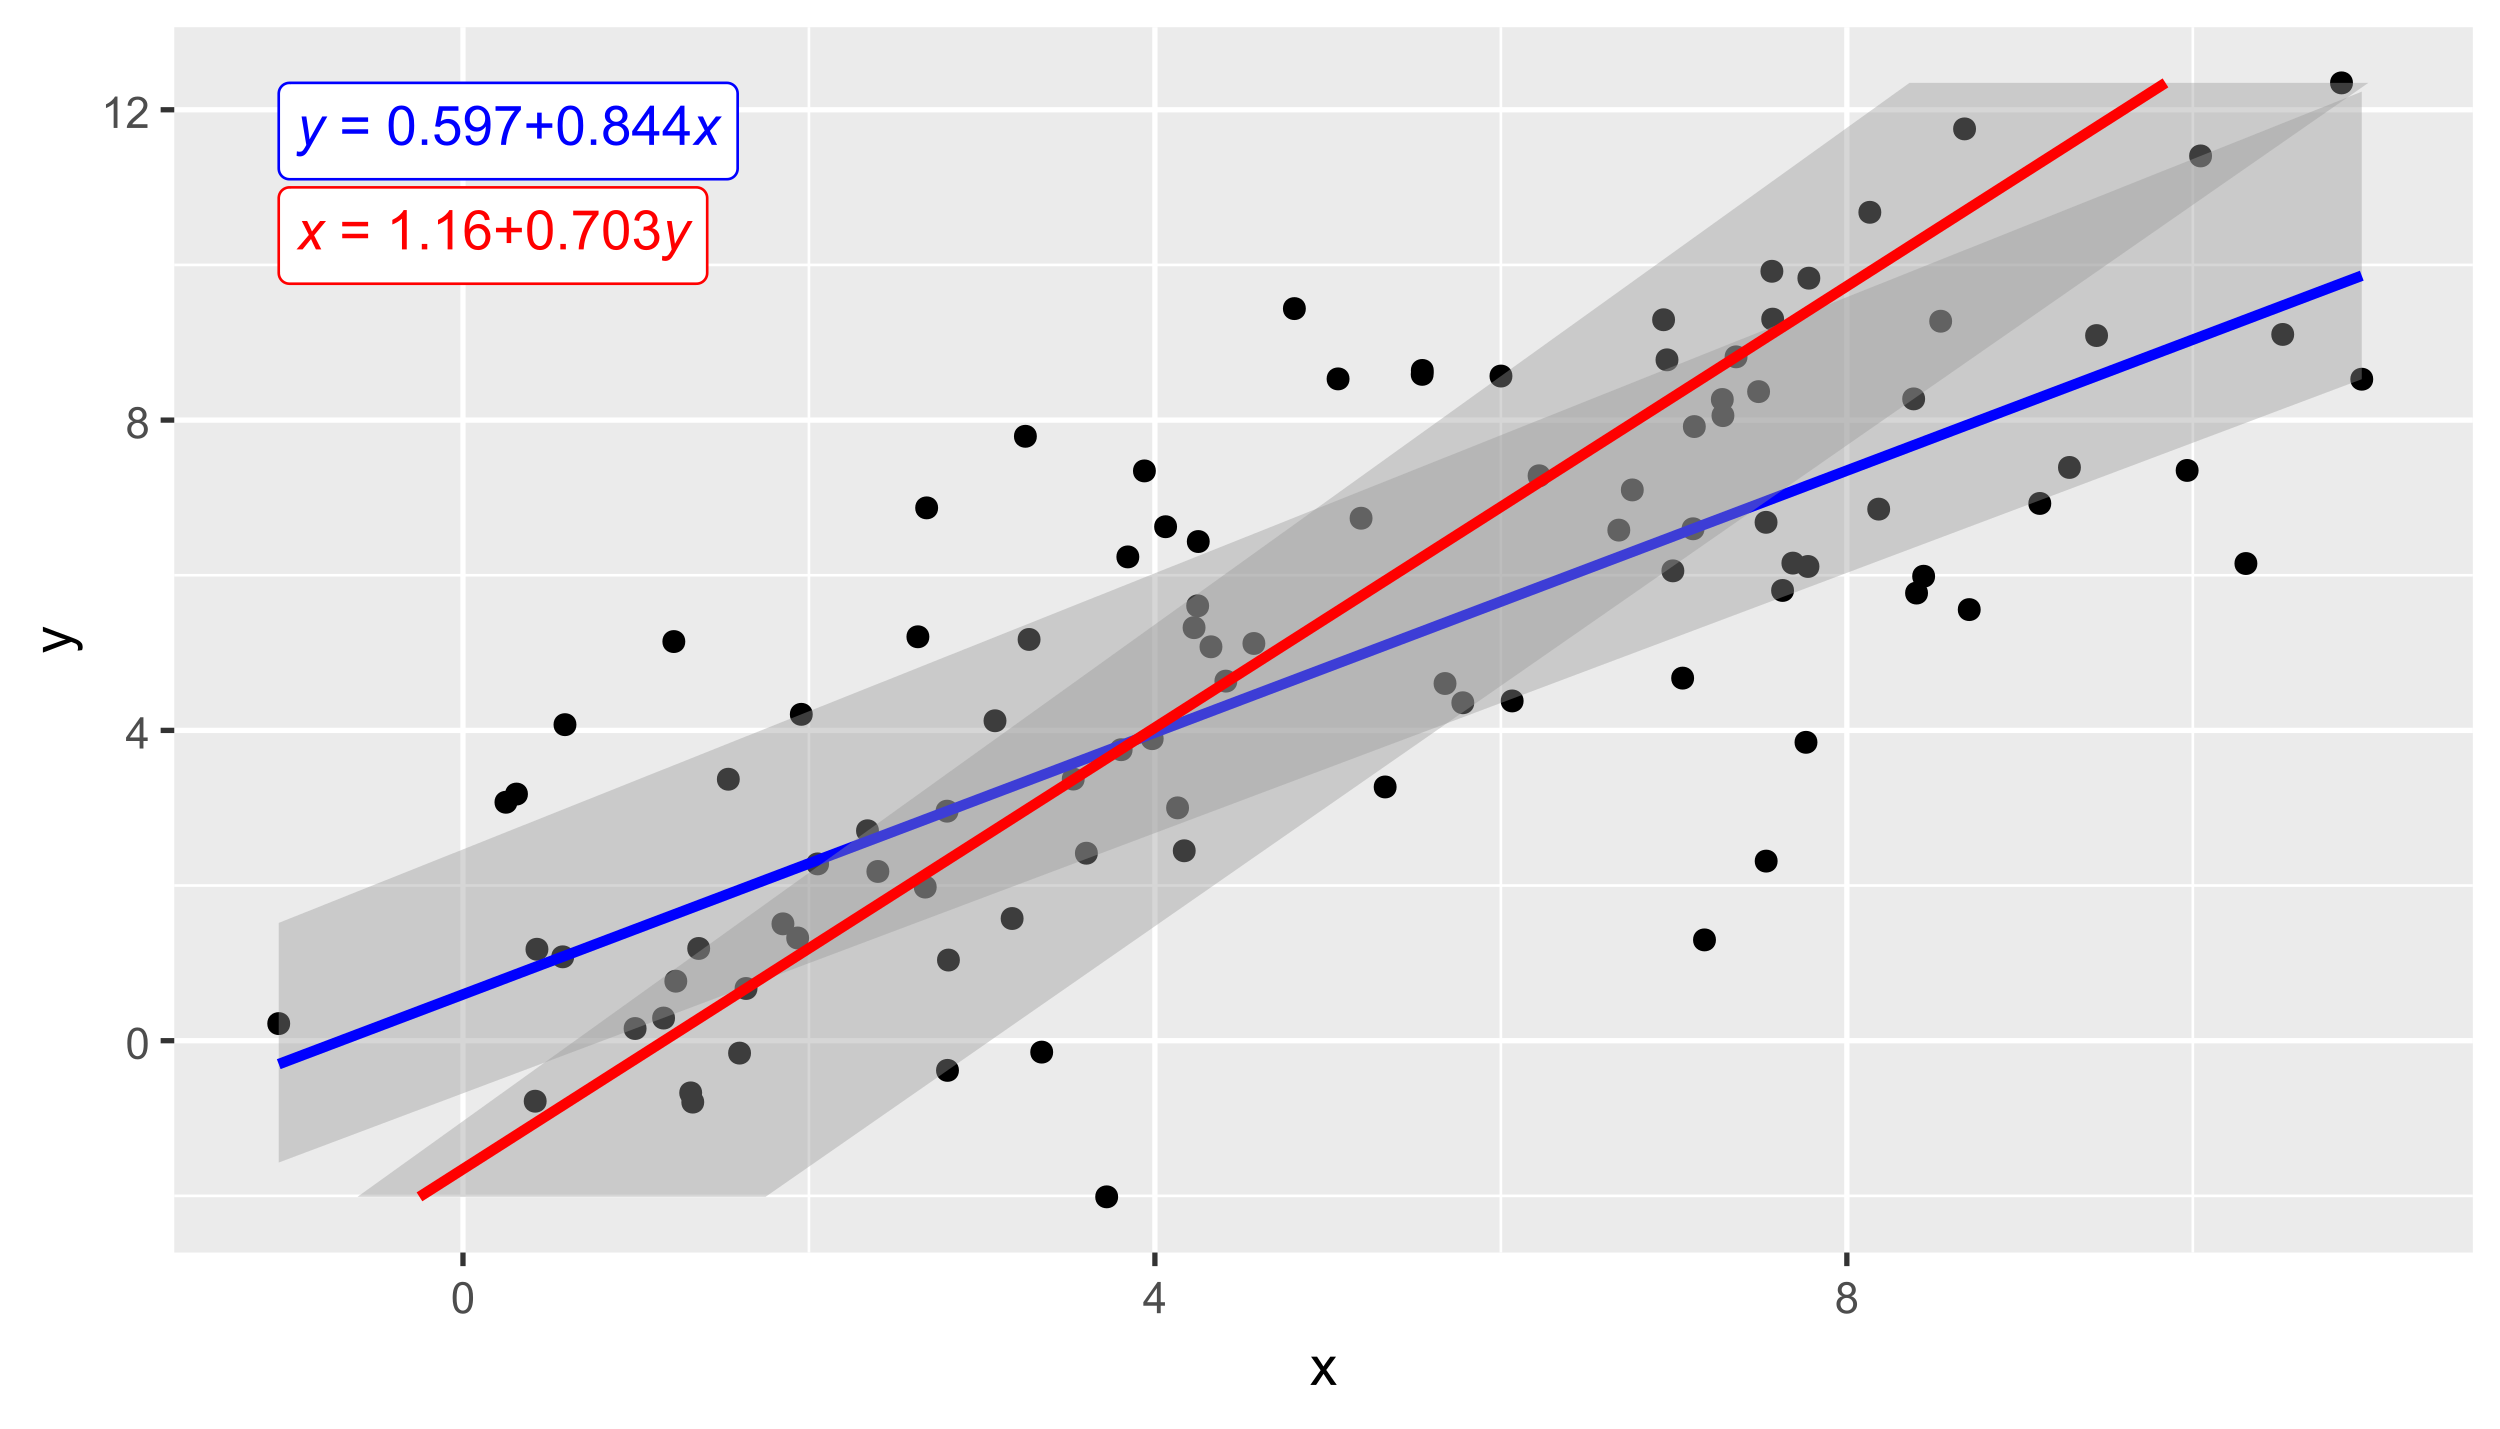 <?xml version="1.0" encoding="UTF-8"?>
<svg xmlns="http://www.w3.org/2000/svg" xmlns:xlink="http://www.w3.org/1999/xlink" width="504" height="288" viewBox="0 0 504 288">
<defs>
<g>
<g id="glyph-0-0">
<path d="M 0 2.211 L 0.059 1.293 C 0.262 1.352 0.457 1.379 0.648 1.379 C 0.844 1.379 1.004 1.336 1.125 1.246 C 1.285 1.125 1.457 0.902 1.645 0.578 L 1.957 0.016 L 1.004 -5.727 L 1.961 -5.727 L 2.395 -2.828 C 2.48 -2.258 2.555 -1.688 2.613 -1.117 L 5.176 -5.727 L 6.195 -5.727 L 2.543 0.762 C 2.191 1.391 1.879 1.812 1.605 2.016 C 1.332 2.223 1.02 2.324 0.664 2.324 C 0.438 2.324 0.215 2.285 0 2.211 Z M 0 2.211 "/>
</g>
<g id="glyph-0-1">
<path d="M -0.016 0 L 2.473 -2.906 L 1.047 -5.727 L 2.125 -5.727 L 2.609 -4.707 C 2.789 -4.324 2.949 -3.961 3.094 -3.613 L 4.742 -5.727 L 5.934 -5.727 L 3.531 -2.828 L 4.977 0 L 3.898 0 L 3.324 -1.164 C 3.203 -1.414 3.066 -1.719 2.91 -2.086 L 1.207 0 Z M -0.016 0 "/>
</g>
<g id="glyph-1-0">
<path d="M 5.832 -4.648 L 0.613 -4.648 L 0.613 -5.551 L 5.832 -5.551 L 5.832 -4.648 M 5.832 -2.246 L 0.613 -2.246 L 0.613 -3.152 L 5.832 -3.152 Z M 5.832 -2.246 "/>
</g>
<g id="glyph-1-1">
<path d="M 0.457 -3.898 C 0.457 -4.832 0.555 -5.582 0.746 -6.152 C 0.938 -6.723 1.223 -7.164 1.605 -7.473 C 1.984 -7.781 2.461 -7.934 3.035 -7.934 C 3.457 -7.934 3.832 -7.848 4.152 -7.68 C 4.469 -7.508 4.734 -7.262 4.941 -6.941 C 5.152 -6.617 5.316 -6.227 5.434 -5.766 C 5.551 -5.305 5.613 -4.68 5.613 -3.898 C 5.613 -2.969 5.516 -2.223 5.324 -1.652 C 5.137 -1.082 4.852 -0.641 4.473 -0.332 C 4.094 -0.02 3.613 0.133 3.035 0.133 C 2.273 0.133 1.676 -0.137 1.238 -0.684 C 0.719 -1.344 0.457 -2.414 0.457 -3.898 M 1.457 -3.898 C 1.457 -2.602 1.605 -1.738 1.91 -1.309 C 2.215 -0.879 2.59 -0.664 3.035 -0.664 C 3.48 -0.664 3.855 -0.879 4.16 -1.309 C 4.461 -1.742 4.613 -2.605 4.613 -3.898 C 4.613 -5.199 4.461 -6.062 4.16 -6.488 C 3.855 -6.918 3.477 -7.133 3.023 -7.133 C 2.578 -7.133 2.223 -6.941 1.957 -6.566 C 1.621 -6.086 1.457 -5.195 1.457 -3.898 Z M 1.457 -3.898 "/>
</g>
<g id="glyph-1-2">
<path d="M 1.004 0 L 1.004 -1.105 L 2.109 -1.105 L 2.109 0 Z M 1.004 0 "/>
</g>
<g id="glyph-1-3">
<path d="M 0.457 -2.07 L 1.477 -2.156 C 1.551 -1.66 1.727 -1.289 2.004 -1.039 C 2.277 -0.789 2.609 -0.664 2.996 -0.664 C 3.465 -0.664 3.859 -0.84 4.184 -1.191 C 4.508 -1.543 4.668 -2.012 4.668 -2.594 C 4.668 -3.145 4.512 -3.582 4.203 -3.902 C 3.891 -4.223 3.484 -4.383 2.98 -4.383 C 2.668 -4.383 2.387 -4.312 2.133 -4.168 C 1.883 -4.027 1.684 -3.844 1.543 -3.617 L 0.629 -3.734 L 1.395 -7.793 L 5.324 -7.793 L 5.324 -6.867 L 2.172 -6.867 L 1.746 -4.742 C 2.223 -5.074 2.719 -5.238 3.238 -5.238 C 3.93 -5.238 4.512 -5 4.984 -4.523 C 5.461 -4.043 5.699 -3.43 5.699 -2.68 C 5.699 -1.965 5.488 -1.348 5.074 -0.824 C 4.566 -0.184 3.875 0.133 2.996 0.133 C 2.277 0.133 1.691 -0.066 1.238 -0.469 C 0.781 -0.871 0.523 -1.406 0.457 -2.07 Z M 0.457 -2.07 "/>
</g>
<g id="glyph-1-4">
<path d="M 0.605 -1.828 L 1.535 -1.914 C 1.617 -1.477 1.766 -1.156 1.988 -0.961 C 2.211 -0.762 2.496 -0.664 2.848 -0.664 C 3.145 -0.664 3.406 -0.73 3.629 -0.867 C 3.855 -1.004 4.039 -1.188 4.184 -1.414 C 4.328 -1.645 4.445 -1.953 4.543 -2.34 C 4.641 -2.727 4.691 -3.121 4.691 -3.523 C 4.691 -3.57 4.688 -3.633 4.684 -3.719 C 4.492 -3.41 4.227 -3.16 3.891 -2.969 C 3.555 -2.773 3.188 -2.68 2.797 -2.68 C 2.145 -2.68 1.59 -2.918 1.137 -3.391 C 0.684 -3.863 0.457 -4.492 0.457 -5.266 C 0.457 -6.066 0.695 -6.715 1.168 -7.203 C 1.641 -7.691 2.23 -7.934 2.941 -7.934 C 3.457 -7.934 3.926 -7.797 4.352 -7.52 C 4.777 -7.242 5.102 -6.848 5.324 -6.336 C 5.543 -5.824 5.656 -5.082 5.656 -4.113 C 5.656 -3.102 5.547 -2.301 5.324 -1.699 C 5.105 -1.102 4.781 -0.648 4.348 -0.336 C 3.914 -0.023 3.406 0.133 2.824 0.133 C 2.207 0.133 1.703 -0.035 1.309 -0.379 C 0.918 -0.723 0.684 -1.207 0.605 -1.828 M 4.578 -5.316 C 4.578 -5.871 4.43 -6.312 4.133 -6.641 C 3.836 -6.969 3.48 -7.133 3.062 -7.133 C 2.629 -7.133 2.254 -6.957 1.934 -6.602 C 1.617 -6.25 1.457 -5.793 1.457 -5.234 C 1.457 -4.73 1.605 -4.32 1.91 -4.008 C 2.215 -3.695 2.59 -3.535 3.035 -3.535 C 3.484 -3.535 3.852 -3.695 4.141 -4.008 C 4.434 -4.32 4.578 -4.758 4.578 -5.316 Z M 4.578 -5.316 "/>
</g>
<g id="glyph-1-5">
<path d="M 0.523 -6.867 L 0.523 -7.801 L 5.637 -7.801 L 5.637 -7.047 C 5.137 -6.512 4.637 -5.797 4.141 -4.91 C 3.648 -4.023 3.266 -3.109 2.996 -2.172 C 2.805 -1.512 2.68 -0.785 2.625 0 L 1.629 0 C 1.641 -0.621 1.762 -1.371 1.996 -2.254 C 2.227 -3.133 2.562 -3.984 3 -4.801 C 3.438 -5.617 3.902 -6.309 4.395 -6.867 Z M 0.523 -6.867 "/>
</g>
<g id="glyph-1-6">
<path d="M 2.766 -1.277 L 2.766 -3.445 L 0.613 -3.445 L 0.613 -4.352 L 2.766 -4.352 L 2.766 -6.5 L 3.684 -6.5 L 3.684 -4.352 L 5.832 -4.352 L 5.832 -3.445 L 3.684 -3.445 L 3.684 -1.277 Z M 2.766 -1.277 "/>
</g>
<g id="glyph-1-7">
<path d="M 1.953 -4.285 C 1.551 -4.434 1.25 -4.645 1.055 -4.918 C 0.863 -5.188 0.766 -5.516 0.766 -5.898 C 0.766 -6.473 0.973 -6.957 1.387 -7.348 C 1.797 -7.738 2.348 -7.934 3.035 -7.934 C 3.727 -7.934 4.281 -7.734 4.699 -7.332 C 5.121 -6.934 5.332 -6.445 5.332 -5.871 C 5.332 -5.504 5.234 -5.184 5.043 -4.914 C 4.852 -4.641 4.559 -4.434 4.168 -4.285 C 4.652 -4.129 5.02 -3.871 5.273 -3.52 C 5.527 -3.168 5.656 -2.746 5.656 -2.258 C 5.656 -1.582 5.414 -1.016 4.938 -0.555 C 4.461 -0.094 3.832 0.133 3.051 0.133 C 2.27 0.133 1.641 -0.098 1.164 -0.559 C 0.688 -1.02 0.449 -1.594 0.449 -2.285 C 0.449 -2.801 0.578 -3.23 0.84 -3.578 C 1.098 -3.922 1.469 -4.16 1.953 -4.285 M 1.758 -5.93 C 1.758 -5.555 1.879 -5.25 2.117 -5.012 C 2.359 -4.777 2.672 -4.656 3.055 -4.656 C 3.43 -4.656 3.738 -4.773 3.977 -5.012 C 4.215 -5.246 4.332 -5.535 4.332 -5.875 C 4.332 -6.23 4.211 -6.531 3.965 -6.773 C 3.719 -7.016 3.414 -7.137 3.047 -7.137 C 2.676 -7.137 2.367 -7.02 2.125 -6.781 C 1.879 -6.543 1.758 -6.262 1.758 -5.93 M 1.445 -2.281 C 1.445 -2.004 1.512 -1.734 1.641 -1.477 C 1.773 -1.219 1.969 -1.02 2.227 -0.875 C 2.484 -0.734 2.762 -0.664 3.062 -0.664 C 3.523 -0.664 3.906 -0.812 4.211 -1.109 C 4.512 -1.41 4.664 -1.789 4.664 -2.246 C 4.664 -2.715 4.508 -3.102 4.195 -3.406 C 3.887 -3.711 3.496 -3.863 3.031 -3.863 C 2.574 -3.863 2.195 -3.715 1.895 -3.414 C 1.594 -3.109 1.445 -2.734 1.445 -2.281 Z M 1.445 -2.281 "/>
</g>
<g id="glyph-1-8">
<path d="M 3.57 0 L 3.57 -1.891 L 0.141 -1.891 L 0.141 -2.781 L 3.746 -7.902 L 4.539 -7.902 L 4.539 -2.781 L 5.605 -2.781 L 5.605 -1.891 L 4.539 -1.891 L 4.539 0 L 3.57 0 M 3.57 -2.781 L 3.57 -6.344 L 1.094 -2.781 Z M 3.57 -2.781 "/>
</g>
<g id="glyph-1-9">
<path d="M 4.113 0 L 3.145 0 L 3.145 -6.184 C 2.91 -5.961 2.602 -5.738 2.223 -5.516 C 1.844 -5.293 1.504 -5.125 1.203 -5.012 L 1.203 -5.949 C 1.746 -6.207 2.219 -6.516 2.625 -6.879 C 3.031 -7.242 3.32 -7.594 3.488 -7.934 L 4.113 -7.934 Z M 4.113 0 "/>
</g>
<g id="glyph-1-10">
<path d="M 5.492 -5.969 L 4.527 -5.891 C 4.441 -6.273 4.32 -6.551 4.16 -6.723 C 3.898 -7 3.574 -7.137 3.191 -7.137 C 2.883 -7.137 2.609 -7.051 2.379 -6.879 C 2.07 -6.656 1.832 -6.332 1.656 -5.902 C 1.48 -5.477 1.387 -4.867 1.379 -4.074 C 1.613 -4.43 1.898 -4.695 2.238 -4.867 C 2.574 -5.039 2.93 -5.125 3.301 -5.125 C 3.945 -5.125 4.496 -4.887 4.949 -4.41 C 5.406 -3.938 5.633 -3.32 5.633 -2.566 C 5.633 -2.07 5.527 -1.609 5.312 -1.184 C 5.098 -0.758 4.805 -0.43 4.43 -0.203 C 4.059 0.023 3.633 0.133 3.16 0.133 C 2.352 0.133 1.691 -0.164 1.18 -0.758 C 0.672 -1.352 0.414 -2.332 0.414 -3.699 C 0.414 -5.227 0.695 -6.336 1.262 -7.027 C 1.754 -7.633 2.418 -7.934 3.25 -7.934 C 3.871 -7.934 4.383 -7.762 4.777 -7.41 C 5.176 -7.062 5.414 -6.582 5.492 -5.969 M 1.531 -2.559 C 1.531 -2.227 1.602 -1.906 1.742 -1.602 C 1.887 -1.297 2.086 -1.062 2.34 -0.902 C 2.594 -0.742 2.863 -0.664 3.145 -0.664 C 3.551 -0.664 3.906 -0.828 4.199 -1.16 C 4.492 -1.488 4.641 -1.938 4.641 -2.508 C 4.641 -3.055 4.496 -3.484 4.203 -3.797 C 3.914 -4.113 3.547 -4.27 3.105 -4.27 C 2.668 -4.27 2.293 -4.113 1.988 -3.797 C 1.684 -3.484 1.531 -3.07 1.531 -2.559 Z M 1.531 -2.559 "/>
</g>
<g id="glyph-1-11">
<path d="M 0.465 -2.086 L 1.434 -2.215 C 1.547 -1.664 1.734 -1.27 2.004 -1.027 C 2.27 -0.785 2.598 -0.664 2.98 -0.664 C 3.438 -0.664 3.824 -0.82 4.137 -1.137 C 4.453 -1.453 4.609 -1.844 4.609 -2.312 C 4.609 -2.758 4.465 -3.125 4.172 -3.414 C 3.883 -3.703 3.512 -3.848 3.062 -3.848 C 2.879 -3.848 2.648 -3.812 2.379 -3.742 L 2.484 -4.594 C 2.551 -4.586 2.602 -4.582 2.641 -4.582 C 3.055 -4.582 3.426 -4.691 3.758 -4.906 C 4.086 -5.121 4.254 -5.453 4.254 -5.902 C 4.254 -6.258 4.133 -6.555 3.891 -6.785 C 3.652 -7.02 3.34 -7.137 2.961 -7.137 C 2.582 -7.137 2.27 -7.02 2.016 -6.781 C 1.766 -6.543 1.602 -6.188 1.531 -5.715 L 0.562 -5.887 C 0.68 -6.535 0.949 -7.039 1.371 -7.398 C 1.789 -7.758 2.312 -7.934 2.938 -7.934 C 3.367 -7.934 3.766 -7.844 4.129 -7.656 C 4.492 -7.473 4.77 -7.219 4.961 -6.898 C 5.152 -6.578 5.25 -6.242 5.25 -5.883 C 5.25 -5.539 5.16 -5.23 4.977 -4.949 C 4.793 -4.668 4.52 -4.445 4.16 -4.281 C 4.629 -4.172 4.992 -3.949 5.25 -3.609 C 5.508 -3.27 5.637 -2.844 5.637 -2.336 C 5.637 -1.645 5.387 -1.059 4.883 -0.578 C 4.379 -0.102 3.746 0.141 2.977 0.141 C 2.281 0.141 1.707 -0.066 1.246 -0.48 C 0.789 -0.895 0.527 -1.43 0.465 -2.086 Z M 0.465 -2.086 "/>
</g>
<g id="glyph-2-0">
<path d="M 0.367 -3.105 C 0.367 -3.852 0.441 -4.449 0.594 -4.906 C 0.75 -5.359 0.977 -5.711 1.277 -5.957 C 1.582 -6.203 1.961 -6.324 2.418 -6.324 C 2.758 -6.324 3.055 -6.258 3.309 -6.121 C 3.562 -5.984 3.773 -5.789 3.941 -5.531 C 4.105 -5.277 4.238 -4.965 4.332 -4.594 C 4.426 -4.227 4.473 -3.73 4.473 -3.105 C 4.473 -2.367 4.398 -1.77 4.246 -1.316 C 4.094 -0.863 3.867 -0.512 3.562 -0.266 C 3.262 -0.016 2.879 0.109 2.418 0.109 C 1.812 0.109 1.336 -0.109 0.988 -0.547 C 0.574 -1.07 0.367 -1.922 0.367 -3.105 M 1.16 -3.105 C 1.16 -2.074 1.281 -1.383 1.523 -1.043 C 1.766 -0.699 2.062 -0.527 2.418 -0.527 C 2.773 -0.527 3.074 -0.699 3.316 -1.043 C 3.559 -1.387 3.68 -2.074 3.68 -3.105 C 3.68 -4.145 3.559 -4.832 3.316 -5.172 C 3.074 -5.516 2.773 -5.684 2.41 -5.684 C 2.055 -5.684 1.773 -5.535 1.559 -5.234 C 1.293 -4.852 1.16 -4.141 1.16 -3.105 Z M 1.16 -3.105 "/>
</g>
<g id="glyph-2-1">
<path d="M 2.844 0 L 2.844 -1.508 L 0.113 -1.508 L 0.113 -2.219 L 2.988 -6.301 L 3.617 -6.301 L 3.617 -2.219 L 4.469 -2.219 L 4.469 -1.508 L 3.617 -1.508 L 3.617 0 L 2.844 0 M 2.844 -2.219 L 2.844 -5.059 L 0.871 -2.219 Z M 2.844 -2.219 "/>
</g>
<g id="glyph-2-2">
<path d="M 1.555 -3.418 C 1.234 -3.535 0.996 -3.699 0.844 -3.918 C 0.688 -4.137 0.609 -4.398 0.609 -4.699 C 0.609 -5.16 0.773 -5.543 1.105 -5.855 C 1.434 -6.168 1.871 -6.324 2.418 -6.324 C 2.969 -6.324 3.41 -6.164 3.746 -5.848 C 4.082 -5.527 4.25 -5.137 4.25 -4.68 C 4.25 -4.387 4.172 -4.133 4.02 -3.918 C 3.867 -3.699 3.633 -3.535 3.32 -3.418 C 3.707 -3.289 4.004 -3.086 4.203 -2.805 C 4.406 -2.523 4.508 -2.191 4.508 -1.801 C 4.508 -1.262 4.316 -0.809 3.938 -0.441 C 3.555 -0.074 3.055 0.109 2.434 0.109 C 1.809 0.109 1.309 -0.078 0.93 -0.445 C 0.547 -0.812 0.355 -1.273 0.355 -1.82 C 0.355 -2.23 0.461 -2.574 0.668 -2.852 C 0.875 -3.129 1.172 -3.316 1.555 -3.418 M 1.402 -4.727 C 1.402 -4.43 1.496 -4.184 1.688 -3.996 C 1.879 -3.809 2.129 -3.711 2.438 -3.711 C 2.734 -3.711 2.977 -3.805 3.168 -3.992 C 3.359 -4.18 3.453 -4.41 3.453 -4.684 C 3.453 -4.969 3.355 -5.207 3.16 -5.398 C 2.965 -5.594 2.719 -5.688 2.43 -5.688 C 2.133 -5.688 1.887 -5.594 1.691 -5.406 C 1.5 -5.215 1.402 -4.988 1.402 -4.727 M 1.152 -1.816 C 1.152 -1.598 1.203 -1.383 1.309 -1.176 C 1.414 -0.973 1.57 -0.812 1.773 -0.699 C 1.98 -0.586 2.203 -0.527 2.441 -0.527 C 2.809 -0.527 3.117 -0.648 3.355 -0.887 C 3.598 -1.121 3.719 -1.426 3.719 -1.793 C 3.719 -2.164 3.594 -2.473 3.344 -2.715 C 3.098 -2.961 2.789 -3.082 2.414 -3.082 C 2.051 -3.082 1.75 -2.961 1.512 -2.719 C 1.27 -2.48 1.152 -2.18 1.152 -1.816 Z M 1.152 -1.816 "/>
</g>
<g id="glyph-2-3">
<path d="M 3.277 0 L 2.504 0 L 2.504 -4.93 C 2.32 -4.75 2.074 -4.574 1.773 -4.395 C 1.469 -4.219 1.199 -4.086 0.957 -3.996 L 0.957 -4.742 C 1.391 -4.945 1.77 -5.195 2.094 -5.484 C 2.418 -5.773 2.645 -6.055 2.781 -6.324 L 3.277 -6.324 Z M 3.277 0 "/>
</g>
<g id="glyph-2-4">
<path d="M 4.43 -0.742 L 4.43 0 L 0.266 0 C 0.262 -0.188 0.289 -0.367 0.355 -0.539 C 0.461 -0.82 0.633 -1.102 0.867 -1.375 C 1.098 -1.648 1.438 -1.969 1.879 -2.328 C 2.562 -2.891 3.023 -3.336 3.266 -3.664 C 3.508 -3.992 3.625 -4.301 3.625 -4.594 C 3.625 -4.898 3.516 -5.16 3.297 -5.367 C 3.078 -5.578 2.793 -5.684 2.441 -5.684 C 2.066 -5.684 1.77 -5.574 1.547 -5.352 C 1.324 -5.125 1.211 -4.816 1.207 -4.422 L 0.414 -4.504 C 0.469 -5.098 0.672 -5.547 1.027 -5.859 C 1.383 -6.168 1.859 -6.324 2.457 -6.324 C 3.062 -6.324 3.539 -6.156 3.895 -5.824 C 4.246 -5.488 4.422 -5.07 4.422 -4.578 C 4.422 -4.324 4.371 -4.078 4.266 -3.832 C 4.164 -3.59 3.992 -3.332 3.754 -3.062 C 3.516 -2.793 3.117 -2.426 2.562 -1.957 C 2.098 -1.566 1.801 -1.301 1.668 -1.164 C 1.535 -1.023 1.426 -0.883 1.34 -0.742 Z M 4.43 -0.742 "/>
</g>
<g id="glyph-3-0">
<path d="M 0.082 0 L 2.164 -2.965 L 0.234 -5.703 L 1.445 -5.703 L 2.32 -4.367 C 2.484 -4.113 2.617 -3.898 2.719 -3.727 C 2.875 -3.965 3.02 -4.172 3.152 -4.355 L 4.113 -5.703 L 5.27 -5.703 L 3.297 -3.02 L 5.418 0 L 4.234 0 L 3.062 -1.773 L 2.75 -2.25 L 1.25 0 Z M 0.082 0 "/>
</g>
<g id="glyph-4-0">
<path d="M 2.195 -0.684 L 1.289 -0.574 C 1.348 -0.785 1.375 -0.969 1.375 -1.129 C 1.375 -1.344 1.34 -1.516 1.266 -1.645 C 1.195 -1.773 1.094 -1.879 0.969 -1.961 C 0.871 -2.02 0.629 -2.121 0.246 -2.258 C 0.195 -2.273 0.113 -2.301 0.012 -2.344 L -5.703 -0.176 L -5.703 -1.219 L -2.402 -2.406 C -1.98 -2.559 -1.543 -2.699 -1.078 -2.82 C -1.523 -2.93 -1.957 -3.062 -2.379 -3.219 L -5.703 -4.438 L -5.703 -5.402 L 0.098 -3.234 C 0.723 -3 1.156 -2.82 1.391 -2.691 C 1.711 -2.52 1.945 -2.32 2.094 -2.102 C 2.242 -1.879 2.316 -1.613 2.316 -1.305 C 2.316 -1.117 2.277 -0.91 2.195 -0.684 Z M 2.195 -0.684 "/>
</g>
</g>
<clipPath id="clip-0">
<path clip-rule="nonzero" d="M 35.129 5.48 L 498.523 5.48 L 498.523 252.512 L 35.129 252.512 Z M 35.129 5.48 "/>
</clipPath>
<clipPath id="clip-1">
<path clip-rule="nonzero" d="M 35.129 240 L 498.523 240 L 498.523 242 L 35.129 242 Z M 35.129 240 "/>
</clipPath>
<clipPath id="clip-2">
<path clip-rule="nonzero" d="M 35.129 178 L 498.523 178 L 498.523 179 L 35.129 179 Z M 35.129 178 "/>
</clipPath>
<clipPath id="clip-3">
<path clip-rule="nonzero" d="M 35.129 115 L 498.523 115 L 498.523 117 L 35.129 117 Z M 35.129 115 "/>
</clipPath>
<clipPath id="clip-4">
<path clip-rule="nonzero" d="M 35.129 53 L 498.523 53 L 498.523 54 L 35.129 54 Z M 35.129 53 "/>
</clipPath>
<clipPath id="clip-5">
<path clip-rule="nonzero" d="M 162 5.48 L 164 5.48 L 164 252.512 L 162 252.512 Z M 162 5.48 "/>
</clipPath>
<clipPath id="clip-6">
<path clip-rule="nonzero" d="M 302 5.48 L 303 5.48 L 303 252.512 L 302 252.512 Z M 302 5.48 "/>
</clipPath>
<clipPath id="clip-7">
<path clip-rule="nonzero" d="M 441 5.48 L 443 5.48 L 443 252.512 L 441 252.512 Z M 441 5.48 "/>
</clipPath>
<clipPath id="clip-8">
<path clip-rule="nonzero" d="M 35.129 209 L 498.523 209 L 498.523 211 L 35.129 211 Z M 35.129 209 "/>
</clipPath>
<clipPath id="clip-9">
<path clip-rule="nonzero" d="M 35.129 146 L 498.523 146 L 498.523 148 L 35.129 148 Z M 35.129 146 "/>
</clipPath>
<clipPath id="clip-10">
<path clip-rule="nonzero" d="M 35.129 84 L 498.523 84 L 498.523 86 L 35.129 86 Z M 35.129 84 "/>
</clipPath>
<clipPath id="clip-11">
<path clip-rule="nonzero" d="M 35.129 21 L 498.523 21 L 498.523 23 L 35.129 23 Z M 35.129 21 "/>
</clipPath>
<clipPath id="clip-12">
<path clip-rule="nonzero" d="M 92 5.48 L 94 5.48 L 94 252.512 L 92 252.512 Z M 92 5.48 "/>
</clipPath>
<clipPath id="clip-13">
<path clip-rule="nonzero" d="M 232 5.48 L 234 5.48 L 234 252.512 L 232 252.512 Z M 232 5.48 "/>
</clipPath>
<clipPath id="clip-14">
<path clip-rule="nonzero" d="M 371 5.48 L 373 5.48 L 373 252.512 L 371 252.512 Z M 371 5.48 "/>
</clipPath>
</defs>
<rect x="-50.4" y="-28.8" width="604.8" height="345.6" fill="rgb(100%, 100%, 100%)" fill-opacity="1"/>
<rect x="-50.4" y="-28.8" width="604.8" height="345.6" fill="rgb(100%, 100%, 100%)" fill-opacity="1"/>
<path fill="none" stroke-width="1.067" stroke-linecap="round" stroke-linejoin="round" stroke="rgb(100%, 100%, 100%)" stroke-opacity="1" stroke-miterlimit="10" d="M 0 288 L 504 288 L 504 0 L 0 0 Z M 0 288 "/>
<g clip-path="url(#clip-0)">
<path fill-rule="nonzero" fill="rgb(92.157%, 92.157%, 92.157%)" fill-opacity="1" d="M 35.129 252.508 L 498.523 252.508 L 498.523 5.477 L 35.129 5.477 Z M 35.129 252.508 "/>
</g>
<g clip-path="url(#clip-1)">
<path fill="none" stroke-width="0.533" stroke-linecap="butt" stroke-linejoin="round" stroke="rgb(100%, 100%, 100%)" stroke-opacity="1" stroke-miterlimit="10" d="M 35.129 241.086 L 498.52 241.086 "/>
</g>
<g clip-path="url(#clip-2)">
<path fill="none" stroke-width="0.533" stroke-linecap="butt" stroke-linejoin="round" stroke="rgb(100%, 100%, 100%)" stroke-opacity="1" stroke-miterlimit="10" d="M 35.129 178.527 L 498.52 178.527 "/>
</g>
<g clip-path="url(#clip-3)">
<path fill="none" stroke-width="0.533" stroke-linecap="butt" stroke-linejoin="round" stroke="rgb(100%, 100%, 100%)" stroke-opacity="1" stroke-miterlimit="10" d="M 35.129 115.969 L 498.52 115.969 "/>
</g>
<g clip-path="url(#clip-4)">
<path fill="none" stroke-width="0.533" stroke-linecap="butt" stroke-linejoin="round" stroke="rgb(100%, 100%, 100%)" stroke-opacity="1" stroke-miterlimit="10" d="M 35.129 53.414 L 498.52 53.414 "/>
</g>
<g clip-path="url(#clip-5)">
<path fill="none" stroke-width="0.533" stroke-linecap="butt" stroke-linejoin="round" stroke="rgb(100%, 100%, 100%)" stroke-opacity="1" stroke-miterlimit="10" d="M 163.082 252.508 L 163.082 5.48 "/>
</g>
<g clip-path="url(#clip-6)">
<path fill="none" stroke-width="0.533" stroke-linecap="butt" stroke-linejoin="round" stroke="rgb(100%, 100%, 100%)" stroke-opacity="1" stroke-miterlimit="10" d="M 302.574 252.508 L 302.574 5.48 "/>
</g>
<g clip-path="url(#clip-7)">
<path fill="none" stroke-width="0.533" stroke-linecap="butt" stroke-linejoin="round" stroke="rgb(100%, 100%, 100%)" stroke-opacity="1" stroke-miterlimit="10" d="M 442.07 252.508 L 442.07 5.48 "/>
</g>
<g clip-path="url(#clip-8)">
<path fill="none" stroke-width="1.067" stroke-linecap="butt" stroke-linejoin="round" stroke="rgb(100%, 100%, 100%)" stroke-opacity="1" stroke-miterlimit="10" d="M 35.129 209.809 L 498.52 209.809 "/>
</g>
<g clip-path="url(#clip-9)">
<path fill="none" stroke-width="1.067" stroke-linecap="butt" stroke-linejoin="round" stroke="rgb(100%, 100%, 100%)" stroke-opacity="1" stroke-miterlimit="10" d="M 35.129 147.25 L 498.52 147.25 "/>
</g>
<g clip-path="url(#clip-10)">
<path fill="none" stroke-width="1.067" stroke-linecap="butt" stroke-linejoin="round" stroke="rgb(100%, 100%, 100%)" stroke-opacity="1" stroke-miterlimit="10" d="M 35.129 84.691 L 498.52 84.691 "/>
</g>
<g clip-path="url(#clip-11)">
<path fill="none" stroke-width="1.067" stroke-linecap="butt" stroke-linejoin="round" stroke="rgb(100%, 100%, 100%)" stroke-opacity="1" stroke-miterlimit="10" d="M 35.129 22.133 L 498.52 22.133 "/>
</g>
<g clip-path="url(#clip-12)">
<path fill="none" stroke-width="1.067" stroke-linecap="butt" stroke-linejoin="round" stroke="rgb(100%, 100%, 100%)" stroke-opacity="1" stroke-miterlimit="10" d="M 93.336 252.508 L 93.336 5.48 "/>
</g>
<g clip-path="url(#clip-13)">
<path fill="none" stroke-width="1.067" stroke-linecap="butt" stroke-linejoin="round" stroke="rgb(100%, 100%, 100%)" stroke-opacity="1" stroke-miterlimit="10" d="M 232.828 252.508 L 232.828 5.48 "/>
</g>
<g clip-path="url(#clip-14)">
<path fill="none" stroke-width="1.067" stroke-linecap="butt" stroke-linejoin="round" stroke="rgb(100%, 100%, 100%)" stroke-opacity="1" stroke-miterlimit="10" d="M 372.324 252.508 L 372.324 5.48 "/>
</g>
<path fill-rule="nonzero" fill="rgb(0%, 0%, 0%)" fill-opacity="1" stroke-width="0.709" stroke-linecap="round" stroke-linejoin="round" stroke="rgb(0%, 0%, 0%)" stroke-opacity="1" stroke-miterlimit="10" d="M 109.848 222.004 C 109.848 224.609 105.938 224.609 105.938 222.004 C 105.938 219.398 109.848 219.398 109.848 222.004 "/>
<path fill-rule="nonzero" fill="rgb(0%, 0%, 0%)" fill-opacity="1" stroke-width="0.709" stroke-linecap="round" stroke-linejoin="round" stroke="rgb(0%, 0%, 0%)" stroke-opacity="1" stroke-miterlimit="10" d="M 58.145 206.359 C 58.145 208.965 54.238 208.965 54.238 206.359 C 54.238 203.75 58.145 203.75 58.145 206.359 "/>
<path fill-rule="nonzero" fill="rgb(0%, 0%, 0%)" fill-opacity="1" stroke-width="0.709" stroke-linecap="round" stroke-linejoin="round" stroke="rgb(0%, 0%, 0%)" stroke-opacity="1" stroke-miterlimit="10" d="M 129.992 207.352 C 129.992 209.957 126.082 209.957 126.082 207.352 C 126.082 204.742 129.992 204.742 129.992 207.352 "/>
<path fill-rule="nonzero" fill="rgb(0%, 0%, 0%)" fill-opacity="1" stroke-width="0.709" stroke-linecap="round" stroke-linejoin="round" stroke="rgb(0%, 0%, 0%)" stroke-opacity="1" stroke-miterlimit="10" d="M 135.734 205.242 C 135.734 207.848 131.824 207.848 131.824 205.242 C 131.824 202.633 135.734 202.633 135.734 205.242 "/>
<path fill-rule="nonzero" fill="rgb(0%, 0%, 0%)" fill-opacity="1" stroke-width="0.709" stroke-linecap="round" stroke-linejoin="round" stroke="rgb(0%, 0%, 0%)" stroke-opacity="1" stroke-miterlimit="10" d="M 141.199 220.328 C 141.199 222.934 137.289 222.934 137.289 220.328 C 137.289 217.719 141.199 217.719 141.199 220.328 "/>
<path fill-rule="nonzero" fill="rgb(0%, 0%, 0%)" fill-opacity="1" stroke-width="0.709" stroke-linecap="round" stroke-linejoin="round" stroke="rgb(0%, 0%, 0%)" stroke-opacity="1" stroke-miterlimit="10" d="M 142.812 191.211 C 142.812 193.816 138.902 193.816 138.902 191.211 C 138.902 188.602 142.812 188.602 142.812 191.211 "/>
<path fill-rule="nonzero" fill="rgb(0%, 0%, 0%)" fill-opacity="1" stroke-width="0.709" stroke-linecap="round" stroke-linejoin="round" stroke="rgb(0%, 0%, 0%)" stroke-opacity="1" stroke-miterlimit="10" d="M 151.051 212.309 C 151.051 214.914 147.141 214.914 147.141 212.309 C 147.141 209.703 151.051 209.703 151.051 212.309 "/>
<path fill-rule="nonzero" fill="rgb(0%, 0%, 0%)" fill-opacity="1" stroke-width="0.709" stroke-linecap="round" stroke-linejoin="round" stroke="rgb(0%, 0%, 0%)" stroke-opacity="1" stroke-miterlimit="10" d="M 138.199 197.809 C 138.199 200.414 134.289 200.414 134.289 197.809 C 134.289 195.199 138.199 195.199 138.199 197.809 "/>
<path fill-rule="nonzero" fill="rgb(0%, 0%, 0%)" fill-opacity="1" stroke-width="0.709" stroke-linecap="round" stroke-linejoin="round" stroke="rgb(0%, 0%, 0%)" stroke-opacity="1" stroke-miterlimit="10" d="M 206 185.176 C 206 187.781 202.09 187.781 202.09 185.176 C 202.09 182.566 206 182.566 206 185.176 "/>
<path fill-rule="nonzero" fill="rgb(0%, 0%, 0%)" fill-opacity="1" stroke-width="0.709" stroke-linecap="round" stroke-linejoin="round" stroke="rgb(0%, 0%, 0%)" stroke-opacity="1" stroke-miterlimit="10" d="M 188.484 178.836 C 188.484 181.445 184.574 181.445 184.574 178.836 C 184.574 176.23 188.484 176.23 188.484 178.836 "/>
<path fill-rule="nonzero" fill="rgb(0%, 0%, 0%)" fill-opacity="1" stroke-width="0.709" stroke-linecap="round" stroke-linejoin="round" stroke="rgb(0%, 0%, 0%)" stroke-opacity="1" stroke-miterlimit="10" d="M 106.078 160.082 C 106.078 162.688 102.172 162.688 102.172 160.082 C 102.172 157.477 106.078 157.477 106.078 160.082 "/>
<path fill-rule="nonzero" fill="rgb(0%, 0%, 0%)" fill-opacity="1" stroke-width="0.709" stroke-linecap="round" stroke-linejoin="round" stroke="rgb(0%, 0%, 0%)" stroke-opacity="1" stroke-miterlimit="10" d="M 103.953 161.734 C 103.953 164.34 100.043 164.34 100.043 161.734 C 100.043 159.125 103.953 159.125 103.953 161.734 "/>
<path fill-rule="nonzero" fill="rgb(0%, 0%, 0%)" fill-opacity="1" stroke-width="0.709" stroke-linecap="round" stroke-linejoin="round" stroke="rgb(0%, 0%, 0%)" stroke-opacity="1" stroke-miterlimit="10" d="M 115.855 146.094 C 115.855 148.699 111.945 148.699 111.945 146.094 C 111.945 143.484 115.855 143.484 115.855 146.094 "/>
<path fill-rule="nonzero" fill="rgb(0%, 0%, 0%)" fill-opacity="1" stroke-width="0.709" stroke-linecap="round" stroke-linejoin="round" stroke="rgb(0%, 0%, 0%)" stroke-opacity="1" stroke-miterlimit="10" d="M 192.879 163.531 C 192.879 166.141 188.969 166.141 188.969 163.531 C 188.969 160.926 192.879 160.926 192.879 163.531 "/>
<path fill-rule="nonzero" fill="rgb(0%, 0%, 0%)" fill-opacity="1" stroke-width="0.709" stroke-linecap="round" stroke-linejoin="round" stroke="rgb(0%, 0%, 0%)" stroke-opacity="1" stroke-miterlimit="10" d="M 141.617 222.188 C 141.617 224.793 137.707 224.793 137.707 222.188 C 137.707 219.582 141.617 219.582 141.617 222.188 "/>
<path fill-rule="nonzero" fill="rgb(0%, 0%, 0%)" fill-opacity="1" stroke-width="0.709" stroke-linecap="round" stroke-linejoin="round" stroke="rgb(0%, 0%, 0%)" stroke-opacity="1" stroke-miterlimit="10" d="M 110.203 191.371 C 110.203 193.977 106.293 193.977 106.293 191.371 C 106.293 188.766 110.203 188.766 110.203 191.371 "/>
<path fill-rule="nonzero" fill="rgb(0%, 0%, 0%)" fill-opacity="1" stroke-width="0.709" stroke-linecap="round" stroke-linejoin="round" stroke="rgb(0%, 0%, 0%)" stroke-opacity="1" stroke-miterlimit="10" d="M 178.934 175.688 C 178.934 178.293 175.023 178.293 175.023 175.688 C 175.023 173.078 178.934 173.078 178.934 175.688 "/>
<path fill-rule="nonzero" fill="rgb(0%, 0%, 0%)" fill-opacity="1" stroke-width="0.709" stroke-linecap="round" stroke-linejoin="round" stroke="rgb(0%, 0%, 0%)" stroke-opacity="1" stroke-miterlimit="10" d="M 220.969 172.008 C 220.969 174.613 217.059 174.613 217.059 172.008 C 217.059 169.402 220.969 169.402 220.969 172.008 "/>
<path fill-rule="nonzero" fill="rgb(0%, 0%, 0%)" fill-opacity="1" stroke-width="0.709" stroke-linecap="round" stroke-linejoin="round" stroke="rgb(0%, 0%, 0%)" stroke-opacity="1" stroke-miterlimit="10" d="M 148.785 157.094 C 148.785 159.703 144.875 159.703 144.875 157.094 C 144.875 154.488 148.785 154.488 148.785 157.094 "/>
<path fill-rule="nonzero" fill="rgb(0%, 0%, 0%)" fill-opacity="1" stroke-width="0.709" stroke-linecap="round" stroke-linejoin="round" stroke="rgb(0%, 0%, 0%)" stroke-opacity="1" stroke-miterlimit="10" d="M 115.402 192.895 C 115.402 195.5 111.492 195.5 111.492 192.895 C 111.492 190.289 115.402 190.289 115.402 192.895 "/>
<path fill-rule="nonzero" fill="rgb(0%, 0%, 0%)" fill-opacity="1" stroke-width="0.709" stroke-linecap="round" stroke-linejoin="round" stroke="rgb(0%, 0%, 0%)" stroke-opacity="1" stroke-miterlimit="10" d="M 159.797 186.246 C 159.797 188.855 155.887 188.855 155.887 186.246 C 155.887 183.641 159.797 183.641 159.797 186.246 "/>
<path fill-rule="nonzero" fill="rgb(0%, 0%, 0%)" fill-opacity="1" stroke-width="0.709" stroke-linecap="round" stroke-linejoin="round" stroke="rgb(0%, 0%, 0%)" stroke-opacity="1" stroke-miterlimit="10" d="M 162.766 189.098 C 162.766 191.707 158.855 191.707 158.855 189.098 C 158.855 186.492 162.766 186.492 162.766 189.098 "/>
<path fill-rule="nonzero" fill="rgb(0%, 0%, 0%)" fill-opacity="1" stroke-width="0.709" stroke-linecap="round" stroke-linejoin="round" stroke="rgb(0%, 0%, 0%)" stroke-opacity="1" stroke-miterlimit="10" d="M 193.16 193.547 C 193.16 196.156 189.254 196.156 189.254 193.547 C 189.254 190.941 193.16 190.941 193.16 193.547 "/>
<path fill-rule="nonzero" fill="rgb(0%, 0%, 0%)" fill-opacity="1" stroke-width="0.709" stroke-linecap="round" stroke-linejoin="round" stroke="rgb(0%, 0%, 0%)" stroke-opacity="1" stroke-miterlimit="10" d="M 176.84 167.48 C 176.84 170.09 172.93 170.09 172.93 167.48 C 172.93 164.875 176.84 164.875 176.84 167.48 "/>
<path fill-rule="nonzero" fill="rgb(0%, 0%, 0%)" fill-opacity="1" stroke-width="0.709" stroke-linecap="round" stroke-linejoin="round" stroke="rgb(0%, 0%, 0%)" stroke-opacity="1" stroke-miterlimit="10" d="M 192.969 215.789 C 192.969 218.395 189.059 218.395 189.059 215.789 C 189.059 213.18 192.969 213.18 192.969 215.789 "/>
<path fill-rule="nonzero" fill="rgb(0%, 0%, 0%)" fill-opacity="1" stroke-width="0.709" stroke-linecap="round" stroke-linejoin="round" stroke="rgb(0%, 0%, 0%)" stroke-opacity="1" stroke-miterlimit="10" d="M 137.801 129.34 C 137.801 131.945 133.891 131.945 133.891 129.34 C 133.891 126.73 137.801 126.73 137.801 129.34 "/>
<path fill-rule="nonzero" fill="rgb(0%, 0%, 0%)" fill-opacity="1" stroke-width="0.709" stroke-linecap="round" stroke-linejoin="round" stroke="rgb(0%, 0%, 0%)" stroke-opacity="1" stroke-miterlimit="10" d="M 211.961 212.105 C 211.961 214.715 208.055 214.715 208.055 212.105 C 208.055 209.5 211.961 209.5 211.961 212.105 "/>
<path fill-rule="nonzero" fill="rgb(0%, 0%, 0%)" fill-opacity="1" stroke-width="0.709" stroke-linecap="round" stroke-linejoin="round" stroke="rgb(0%, 0%, 0%)" stroke-opacity="1" stroke-miterlimit="10" d="M 232.668 94.934 C 232.668 97.543 228.762 97.543 228.762 94.934 C 228.762 92.328 232.668 92.328 232.668 94.934 "/>
<path fill-rule="nonzero" fill="rgb(0%, 0%, 0%)" fill-opacity="1" stroke-width="0.709" stroke-linecap="round" stroke-linejoin="round" stroke="rgb(0%, 0%, 0%)" stroke-opacity="1" stroke-miterlimit="10" d="M 152.355 199.281 C 152.355 201.887 148.445 201.887 148.445 199.281 C 148.445 196.672 152.355 196.672 152.355 199.281 "/>
<path fill-rule="nonzero" fill="rgb(0%, 0%, 0%)" fill-opacity="1" stroke-width="0.709" stroke-linecap="round" stroke-linejoin="round" stroke="rgb(0%, 0%, 0%)" stroke-opacity="1" stroke-miterlimit="10" d="M 208.676 87.957 C 208.676 90.562 204.766 90.562 204.766 87.957 C 204.766 85.352 208.676 85.352 208.676 87.957 "/>
<path fill-rule="nonzero" fill="rgb(0%, 0%, 0%)" fill-opacity="1" stroke-width="0.709" stroke-linecap="round" stroke-linejoin="round" stroke="rgb(0%, 0%, 0%)" stroke-opacity="1" stroke-miterlimit="10" d="M 202.547 145.309 C 202.547 147.914 198.637 147.914 198.637 145.309 C 198.637 142.703 202.547 142.703 202.547 145.309 "/>
<path fill-rule="nonzero" fill="rgb(0%, 0%, 0%)" fill-opacity="1" stroke-width="0.709" stroke-linecap="round" stroke-linejoin="round" stroke="rgb(0%, 0%, 0%)" stroke-opacity="1" stroke-miterlimit="10" d="M 209.418 128.914 C 209.418 131.52 205.508 131.52 205.508 128.914 C 205.508 126.309 209.418 126.309 209.418 128.914 "/>
<path fill-rule="nonzero" fill="rgb(0%, 0%, 0%)" fill-opacity="1" stroke-width="0.709" stroke-linecap="round" stroke-linejoin="round" stroke="rgb(0%, 0%, 0%)" stroke-opacity="1" stroke-miterlimit="10" d="M 166.789 174.16 C 166.789 176.766 162.879 176.766 162.879 174.16 C 162.879 171.555 166.789 171.555 166.789 174.16 "/>
<path fill-rule="nonzero" fill="rgb(0%, 0%, 0%)" fill-opacity="1" stroke-width="0.709" stroke-linecap="round" stroke-linejoin="round" stroke="rgb(0%, 0%, 0%)" stroke-opacity="1" stroke-miterlimit="10" d="M 163.496 144.012 C 163.496 146.617 159.586 146.617 159.586 144.012 C 159.586 141.402 163.496 141.402 163.496 144.012 "/>
<path fill-rule="nonzero" fill="rgb(0%, 0%, 0%)" fill-opacity="1" stroke-width="0.709" stroke-linecap="round" stroke-linejoin="round" stroke="rgb(0%, 0%, 0%)" stroke-opacity="1" stroke-miterlimit="10" d="M 218.316 157.059 C 218.316 159.668 214.406 159.668 214.406 157.059 C 214.406 154.453 218.316 154.453 218.316 157.059 "/>
<path fill-rule="nonzero" fill="rgb(0%, 0%, 0%)" fill-opacity="1" stroke-width="0.709" stroke-linecap="round" stroke-linejoin="round" stroke="rgb(0%, 0%, 0%)" stroke-opacity="1" stroke-miterlimit="10" d="M 234.238 148.918 C 234.238 151.523 230.328 151.523 230.328 148.918 C 230.328 146.312 234.238 146.312 234.238 148.918 "/>
<path fill-rule="nonzero" fill="rgb(0%, 0%, 0%)" fill-opacity="1" stroke-width="0.709" stroke-linecap="round" stroke-linejoin="round" stroke="rgb(0%, 0%, 0%)" stroke-opacity="1" stroke-miterlimit="10" d="M 225.062 241.281 C 225.062 243.887 221.152 243.887 221.152 241.281 C 221.152 238.676 225.062 238.676 225.062 241.281 "/>
<path fill-rule="nonzero" fill="rgb(0%, 0%, 0%)" fill-opacity="1" stroke-width="0.709" stroke-linecap="round" stroke-linejoin="round" stroke="rgb(0%, 0%, 0%)" stroke-opacity="1" stroke-miterlimit="10" d="M 240.695 171.516 C 240.695 174.125 236.789 174.125 236.789 171.516 C 236.789 168.91 240.695 168.91 240.695 171.516 "/>
<path fill-rule="nonzero" fill="rgb(0%, 0%, 0%)" fill-opacity="1" stroke-width="0.709" stroke-linecap="round" stroke-linejoin="round" stroke="rgb(0%, 0%, 0%)" stroke-opacity="1" stroke-miterlimit="10" d="M 249.09 137.316 C 249.09 139.922 245.18 139.922 245.18 137.316 C 245.18 134.707 249.09 134.707 249.09 137.316 "/>
<path fill-rule="nonzero" fill="rgb(0%, 0%, 0%)" fill-opacity="1" stroke-width="0.709" stroke-linecap="round" stroke-linejoin="round" stroke="rgb(0%, 0%, 0%)" stroke-opacity="1" stroke-miterlimit="10" d="M 229.328 112.273 C 229.328 114.879 225.418 114.879 225.418 112.273 C 225.418 109.664 229.328 109.664 229.328 112.273 "/>
<path fill-rule="nonzero" fill="rgb(0%, 0%, 0%)" fill-opacity="1" stroke-width="0.709" stroke-linecap="round" stroke-linejoin="round" stroke="rgb(0%, 0%, 0%)" stroke-opacity="1" stroke-miterlimit="10" d="M 276.348 104.477 C 276.348 107.082 272.438 107.082 272.438 104.477 C 272.438 101.867 276.348 101.867 276.348 104.477 "/>
<path fill-rule="nonzero" fill="rgb(0%, 0%, 0%)" fill-opacity="1" stroke-width="0.709" stroke-linecap="round" stroke-linejoin="round" stroke="rgb(0%, 0%, 0%)" stroke-opacity="1" stroke-miterlimit="10" d="M 243.523 109.172 C 243.523 111.781 239.617 111.781 239.617 109.172 C 239.617 106.566 243.523 106.566 243.523 109.172 "/>
<path fill-rule="nonzero" fill="rgb(0%, 0%, 0%)" fill-opacity="1" stroke-width="0.709" stroke-linecap="round" stroke-linejoin="round" stroke="rgb(0%, 0%, 0%)" stroke-opacity="1" stroke-miterlimit="10" d="M 239.355 162.863 C 239.355 165.469 235.445 165.469 235.445 162.863 C 235.445 160.258 239.355 160.258 239.355 162.863 "/>
<path fill-rule="nonzero" fill="rgb(0%, 0%, 0%)" fill-opacity="1" stroke-width="0.709" stroke-linecap="round" stroke-linejoin="round" stroke="rgb(0%, 0%, 0%)" stroke-opacity="1" stroke-miterlimit="10" d="M 242.68 126.535 C 242.68 129.141 238.77 129.141 238.77 126.535 C 238.77 123.93 242.68 123.93 242.68 126.535 "/>
<path fill-rule="nonzero" fill="rgb(0%, 0%, 0%)" fill-opacity="1" stroke-width="0.709" stroke-linecap="round" stroke-linejoin="round" stroke="rgb(0%, 0%, 0%)" stroke-opacity="1" stroke-miterlimit="10" d="M 246.086 130.395 C 246.086 133 242.176 133 242.176 130.395 C 242.176 127.789 246.086 127.789 246.086 130.395 "/>
<path fill-rule="nonzero" fill="rgb(0%, 0%, 0%)" fill-opacity="1" stroke-width="0.709" stroke-linecap="round" stroke-linejoin="round" stroke="rgb(0%, 0%, 0%)" stroke-opacity="1" stroke-miterlimit="10" d="M 306.805 141.309 C 306.805 143.914 302.895 143.914 302.895 141.309 C 302.895 138.703 306.805 138.703 306.805 141.309 "/>
<path fill-rule="nonzero" fill="rgb(0%, 0%, 0%)" fill-opacity="1" stroke-width="0.709" stroke-linecap="round" stroke-linejoin="round" stroke="rgb(0%, 0%, 0%)" stroke-opacity="1" stroke-miterlimit="10" d="M 188.77 102.387 C 188.77 104.992 184.859 104.992 184.859 102.387 C 184.859 99.781 188.77 99.781 188.77 102.387 "/>
<path fill-rule="nonzero" fill="rgb(0%, 0%, 0%)" fill-opacity="1" stroke-width="0.709" stroke-linecap="round" stroke-linejoin="round" stroke="rgb(0%, 0%, 0%)" stroke-opacity="1" stroke-miterlimit="10" d="M 254.738 129.727 C 254.738 132.332 250.832 132.332 250.832 129.727 C 250.832 127.121 254.738 127.121 254.738 129.727 "/>
<path fill-rule="nonzero" fill="rgb(0%, 0%, 0%)" fill-opacity="1" stroke-width="0.709" stroke-linecap="round" stroke-linejoin="round" stroke="rgb(0%, 0%, 0%)" stroke-opacity="1" stroke-miterlimit="10" d="M 243.406 122.137 C 243.406 124.742 239.496 124.742 239.496 122.137 C 239.496 119.527 243.406 119.527 243.406 122.137 "/>
<path fill-rule="nonzero" fill="rgb(0%, 0%, 0%)" fill-opacity="1" stroke-width="0.709" stroke-linecap="round" stroke-linejoin="round" stroke="rgb(0%, 0%, 0%)" stroke-opacity="1" stroke-miterlimit="10" d="M 328.309 106.871 C 328.309 109.48 324.398 109.48 324.398 106.871 C 324.398 104.266 328.309 104.266 328.309 106.871 "/>
<path fill-rule="nonzero" fill="rgb(0%, 0%, 0%)" fill-opacity="1" stroke-width="0.709" stroke-linecap="round" stroke-linejoin="round" stroke="rgb(0%, 0%, 0%)" stroke-opacity="1" stroke-miterlimit="10" d="M 187.004 128.375 C 187.004 130.98 183.094 130.98 183.094 128.375 C 183.094 125.77 187.004 125.77 187.004 128.375 "/>
<path fill-rule="nonzero" fill="rgb(0%, 0%, 0%)" fill-opacity="1" stroke-width="0.709" stroke-linecap="round" stroke-linejoin="round" stroke="rgb(0%, 0%, 0%)" stroke-opacity="1" stroke-miterlimit="10" d="M 293.273 137.797 C 293.273 140.402 289.363 140.402 289.363 137.797 C 289.363 135.191 293.273 135.191 293.273 137.797 "/>
<path fill-rule="nonzero" fill="rgb(0%, 0%, 0%)" fill-opacity="1" stroke-width="0.709" stroke-linecap="round" stroke-linejoin="round" stroke="rgb(0%, 0%, 0%)" stroke-opacity="1" stroke-miterlimit="10" d="M 227.98 151.141 C 227.98 153.746 224.07 153.746 224.07 151.141 C 224.07 148.535 227.98 148.535 227.98 151.141 "/>
<path fill-rule="nonzero" fill="rgb(0%, 0%, 0%)" fill-opacity="1" stroke-width="0.709" stroke-linecap="round" stroke-linejoin="round" stroke="rgb(0%, 0%, 0%)" stroke-opacity="1" stroke-miterlimit="10" d="M 296.859 141.676 C 296.859 144.281 292.949 144.281 292.949 141.676 C 292.949 139.07 296.859 139.07 296.859 141.676 "/>
<path fill-rule="nonzero" fill="rgb(0%, 0%, 0%)" fill-opacity="1" stroke-width="0.709" stroke-linecap="round" stroke-linejoin="round" stroke="rgb(0%, 0%, 0%)" stroke-opacity="1" stroke-miterlimit="10" d="M 271.711 76.383 C 271.711 78.992 267.801 78.992 267.801 76.383 C 267.801 73.777 271.711 73.777 271.711 76.383 "/>
<path fill-rule="nonzero" fill="rgb(0%, 0%, 0%)" fill-opacity="1" stroke-width="0.709" stroke-linecap="round" stroke-linejoin="round" stroke="rgb(0%, 0%, 0%)" stroke-opacity="1" stroke-miterlimit="10" d="M 236.941 106.188 C 236.941 108.793 233.031 108.793 233.031 106.188 C 233.031 103.582 236.941 103.582 236.941 106.188 "/>
<path fill-rule="nonzero" fill="rgb(0%, 0%, 0%)" fill-opacity="1" stroke-width="0.709" stroke-linecap="round" stroke-linejoin="round" stroke="rgb(0%, 0%, 0%)" stroke-opacity="1" stroke-miterlimit="10" d="M 339.207 115.082 C 339.207 117.691 335.297 117.691 335.297 115.082 C 335.297 112.477 339.207 112.477 339.207 115.082 "/>
<path fill-rule="nonzero" fill="rgb(0%, 0%, 0%)" fill-opacity="1" stroke-width="0.709" stroke-linecap="round" stroke-linejoin="round" stroke="rgb(0%, 0%, 0%)" stroke-opacity="1" stroke-miterlimit="10" d="M 357.992 105.301 C 357.992 107.906 354.082 107.906 354.082 105.301 C 354.082 102.695 357.992 102.695 357.992 105.301 "/>
<path fill-rule="nonzero" fill="rgb(0%, 0%, 0%)" fill-opacity="1" stroke-width="0.709" stroke-linecap="round" stroke-linejoin="round" stroke="rgb(0%, 0%, 0%)" stroke-opacity="1" stroke-miterlimit="10" d="M 345.582 189.484 C 345.582 192.09 341.672 192.09 341.672 189.484 C 341.672 186.875 345.582 186.875 345.582 189.484 "/>
<path fill-rule="nonzero" fill="rgb(0%, 0%, 0%)" fill-opacity="1" stroke-width="0.709" stroke-linecap="round" stroke-linejoin="round" stroke="rgb(0%, 0%, 0%)" stroke-opacity="1" stroke-miterlimit="10" d="M 288.691 74.68 C 288.691 77.285 284.781 77.285 284.781 74.68 C 284.781 72.074 288.691 72.074 288.691 74.68 "/>
<path fill-rule="nonzero" fill="rgb(0%, 0%, 0%)" fill-opacity="1" stroke-width="0.709" stroke-linecap="round" stroke-linejoin="round" stroke="rgb(0%, 0%, 0%)" stroke-opacity="1" stroke-miterlimit="10" d="M 281.203 158.652 C 281.203 161.258 277.293 161.258 277.293 158.652 C 277.293 156.043 281.203 156.043 281.203 158.652 "/>
<path fill-rule="nonzero" fill="rgb(0%, 0%, 0%)" fill-opacity="1" stroke-width="0.709" stroke-linecap="round" stroke-linejoin="round" stroke="rgb(0%, 0%, 0%)" stroke-opacity="1" stroke-miterlimit="10" d="M 366.043 149.652 C 366.043 152.258 362.133 152.258 362.133 149.652 C 362.133 147.047 366.043 147.047 366.043 149.652 "/>
<path fill-rule="nonzero" fill="rgb(0%, 0%, 0%)" fill-opacity="1" stroke-width="0.709" stroke-linecap="round" stroke-linejoin="round" stroke="rgb(0%, 0%, 0%)" stroke-opacity="1" stroke-miterlimit="10" d="M 262.902 62.215 C 262.902 64.82 258.992 64.82 258.992 62.215 C 258.992 59.605 262.902 59.605 262.902 62.215 "/>
<path fill-rule="nonzero" fill="rgb(0%, 0%, 0%)" fill-opacity="1" stroke-width="0.709" stroke-linecap="round" stroke-linejoin="round" stroke="rgb(0%, 0%, 0%)" stroke-opacity="1" stroke-miterlimit="10" d="M 331.027 98.77 C 331.027 101.375 327.117 101.375 327.117 98.77 C 327.117 96.16 331.027 96.16 331.027 98.77 "/>
<path fill-rule="nonzero" fill="rgb(0%, 0%, 0%)" fill-opacity="1" stroke-width="0.709" stroke-linecap="round" stroke-linejoin="round" stroke="rgb(0%, 0%, 0%)" stroke-opacity="1" stroke-miterlimit="10" d="M 349.172 80.535 C 349.172 83.141 345.262 83.141 345.262 80.535 C 345.262 77.93 349.172 77.93 349.172 80.535 "/>
<path fill-rule="nonzero" fill="rgb(0%, 0%, 0%)" fill-opacity="1" stroke-width="0.709" stroke-linecap="round" stroke-linejoin="round" stroke="rgb(0%, 0%, 0%)" stroke-opacity="1" stroke-miterlimit="10" d="M 338.02 72.543 C 338.02 75.148 334.109 75.148 334.109 72.543 C 334.109 69.938 338.02 69.938 338.02 72.543 "/>
<path fill-rule="nonzero" fill="rgb(0%, 0%, 0%)" fill-opacity="1" stroke-width="0.709" stroke-linecap="round" stroke-linejoin="round" stroke="rgb(0%, 0%, 0%)" stroke-opacity="1" stroke-miterlimit="10" d="M 419.156 94.238 C 419.156 96.844 415.246 96.844 415.246 94.238 C 415.246 91.629 419.156 91.629 419.156 94.238 "/>
<path fill-rule="nonzero" fill="rgb(0%, 0%, 0%)" fill-opacity="1" stroke-width="0.709" stroke-linecap="round" stroke-linejoin="round" stroke="rgb(0%, 0%, 0%)" stroke-opacity="1" stroke-miterlimit="10" d="M 358.016 173.602 C 358.016 176.207 354.105 176.207 354.105 173.602 C 354.105 170.996 358.016 170.996 358.016 173.602 "/>
<path fill-rule="nonzero" fill="rgb(0%, 0%, 0%)" fill-opacity="1" stroke-width="0.709" stroke-linecap="round" stroke-linejoin="round" stroke="rgb(0%, 0%, 0%)" stroke-opacity="1" stroke-miterlimit="10" d="M 341.176 136.711 C 341.176 139.316 337.266 139.316 337.266 136.711 C 337.266 134.102 341.176 134.102 341.176 136.711 "/>
<path fill-rule="nonzero" fill="rgb(0%, 0%, 0%)" fill-opacity="1" stroke-width="0.709" stroke-linecap="round" stroke-linejoin="round" stroke="rgb(0%, 0%, 0%)" stroke-opacity="1" stroke-miterlimit="10" d="M 380.703 102.641 C 380.703 105.246 376.793 105.246 376.793 102.641 C 376.793 100.035 380.703 100.035 380.703 102.641 "/>
<path fill-rule="nonzero" fill="rgb(0%, 0%, 0%)" fill-opacity="1" stroke-width="0.709" stroke-linecap="round" stroke-linejoin="round" stroke="rgb(0%, 0%, 0%)" stroke-opacity="1" stroke-miterlimit="10" d="M 363.398 113.523 C 363.398 116.129 359.488 116.129 359.488 113.523 C 359.488 110.918 363.398 110.918 363.398 113.523 "/>
<path fill-rule="nonzero" fill="rgb(0%, 0%, 0%)" fill-opacity="1" stroke-width="0.709" stroke-linecap="round" stroke-linejoin="round" stroke="rgb(0%, 0%, 0%)" stroke-opacity="1" stroke-miterlimit="10" d="M 393.195 64.758 C 393.195 67.363 389.289 67.363 389.289 64.758 C 389.289 62.152 393.195 62.152 393.195 64.758 "/>
<path fill-rule="nonzero" fill="rgb(0%, 0%, 0%)" fill-opacity="1" stroke-width="0.709" stroke-linecap="round" stroke-linejoin="round" stroke="rgb(0%, 0%, 0%)" stroke-opacity="1" stroke-miterlimit="10" d="M 388.332 119.562 C 388.332 122.168 384.422 122.168 384.422 119.562 C 384.422 116.957 388.332 116.957 388.332 119.562 "/>
<path fill-rule="nonzero" fill="rgb(0%, 0%, 0%)" fill-opacity="1" stroke-width="0.709" stroke-linecap="round" stroke-linejoin="round" stroke="rgb(0%, 0%, 0%)" stroke-opacity="1" stroke-miterlimit="10" d="M 356.488 78.949 C 356.488 81.555 352.578 81.555 352.578 78.949 C 352.578 76.344 356.488 76.344 356.488 78.949 "/>
<path fill-rule="nonzero" fill="rgb(0%, 0%, 0%)" fill-opacity="1" stroke-width="0.709" stroke-linecap="round" stroke-linejoin="round" stroke="rgb(0%, 0%, 0%)" stroke-opacity="1" stroke-miterlimit="10" d="M 359.324 64.34 C 359.324 66.949 355.418 66.949 355.418 64.34 C 355.418 61.734 359.324 61.734 359.324 64.34 "/>
<path fill-rule="nonzero" fill="rgb(0%, 0%, 0%)" fill-opacity="1" stroke-width="0.709" stroke-linecap="round" stroke-linejoin="round" stroke="rgb(0%, 0%, 0%)" stroke-opacity="1" stroke-miterlimit="10" d="M 361.32 119.035 C 361.32 121.641 357.41 121.641 357.41 119.035 C 357.41 116.43 361.32 116.43 361.32 119.035 "/>
<path fill-rule="nonzero" fill="rgb(0%, 0%, 0%)" fill-opacity="1" stroke-width="0.709" stroke-linecap="round" stroke-linejoin="round" stroke="rgb(0%, 0%, 0%)" stroke-opacity="1" stroke-miterlimit="10" d="M 366.441 114.203 C 366.441 116.809 362.531 116.809 362.531 114.203 C 362.531 111.594 366.441 111.594 366.441 114.203 "/>
<path fill-rule="nonzero" fill="rgb(0%, 0%, 0%)" fill-opacity="1" stroke-width="0.709" stroke-linecap="round" stroke-linejoin="round" stroke="rgb(0%, 0%, 0%)" stroke-opacity="1" stroke-miterlimit="10" d="M 389.762 116.176 C 389.762 118.781 385.852 118.781 385.852 116.176 C 385.852 113.566 389.762 113.566 389.762 116.176 "/>
<path fill-rule="nonzero" fill="rgb(0%, 0%, 0%)" fill-opacity="1" stroke-width="0.709" stroke-linecap="round" stroke-linejoin="round" stroke="rgb(0%, 0%, 0%)" stroke-opacity="1" stroke-miterlimit="10" d="M 366.621 56.082 C 366.621 58.688 362.711 58.688 362.711 56.082 C 362.711 53.477 366.621 53.477 366.621 56.082 "/>
<path fill-rule="nonzero" fill="rgb(0%, 0%, 0%)" fill-opacity="1" stroke-width="0.709" stroke-linecap="round" stroke-linejoin="round" stroke="rgb(0%, 0%, 0%)" stroke-opacity="1" stroke-miterlimit="10" d="M 312.234 95.918 C 312.234 98.523 308.324 98.523 308.324 95.918 C 308.324 93.312 312.234 93.312 312.234 95.918 "/>
<path fill-rule="nonzero" fill="rgb(0%, 0%, 0%)" fill-opacity="1" stroke-width="0.709" stroke-linecap="round" stroke-linejoin="round" stroke="rgb(0%, 0%, 0%)" stroke-opacity="1" stroke-miterlimit="10" d="M 343.531 85.996 C 343.531 88.602 339.621 88.602 339.621 85.996 C 339.621 83.391 343.531 83.391 343.531 85.996 "/>
<path fill-rule="nonzero" fill="rgb(0%, 0%, 0%)" fill-opacity="1" stroke-width="0.709" stroke-linecap="round" stroke-linejoin="round" stroke="rgb(0%, 0%, 0%)" stroke-opacity="1" stroke-miterlimit="10" d="M 337.336 64.461 C 337.336 67.066 333.426 67.066 333.426 64.461 C 333.426 61.855 337.336 61.855 337.336 64.461 "/>
<path fill-rule="nonzero" fill="rgb(0%, 0%, 0%)" fill-opacity="1" stroke-width="0.709" stroke-linecap="round" stroke-linejoin="round" stroke="rgb(0%, 0%, 0%)" stroke-opacity="1" stroke-miterlimit="10" d="M 351.945 71.941 C 351.945 74.547 348.035 74.547 348.035 71.941 C 348.035 69.336 351.945 69.336 351.945 71.941 "/>
<path fill-rule="nonzero" fill="rgb(0%, 0%, 0%)" fill-opacity="1" stroke-width="0.709" stroke-linecap="round" stroke-linejoin="round" stroke="rgb(0%, 0%, 0%)" stroke-opacity="1" stroke-miterlimit="10" d="M 413.18 101.496 C 413.18 104.102 409.27 104.102 409.27 101.496 C 409.27 98.887 413.18 98.887 413.18 101.496 "/>
<path fill-rule="nonzero" fill="rgb(0%, 0%, 0%)" fill-opacity="1" stroke-width="0.709" stroke-linecap="round" stroke-linejoin="round" stroke="rgb(0%, 0%, 0%)" stroke-opacity="1" stroke-miterlimit="10" d="M 288.664 75.469 C 288.664 78.074 284.758 78.074 284.758 75.469 C 284.758 72.859 288.664 72.859 288.664 75.469 "/>
<path fill-rule="nonzero" fill="rgb(0%, 0%, 0%)" fill-opacity="1" stroke-width="0.709" stroke-linecap="round" stroke-linejoin="round" stroke="rgb(0%, 0%, 0%)" stroke-opacity="1" stroke-miterlimit="10" d="M 343.273 106.602 C 343.273 109.211 339.367 109.211 339.367 106.602 C 339.367 103.996 343.273 103.996 343.273 106.602 "/>
<path fill-rule="nonzero" fill="rgb(0%, 0%, 0%)" fill-opacity="1" stroke-width="0.709" stroke-linecap="round" stroke-linejoin="round" stroke="rgb(0%, 0%, 0%)" stroke-opacity="1" stroke-miterlimit="10" d="M 387.75 80.414 C 387.75 83.02 383.84 83.02 383.84 80.414 C 383.84 77.809 387.75 77.809 387.75 80.414 "/>
<path fill-rule="nonzero" fill="rgb(0%, 0%, 0%)" fill-opacity="1" stroke-width="0.709" stroke-linecap="round" stroke-linejoin="round" stroke="rgb(0%, 0%, 0%)" stroke-opacity="1" stroke-miterlimit="10" d="M 349.297 83.789 C 349.297 86.395 345.391 86.395 345.391 83.789 C 345.391 81.18 349.297 81.18 349.297 83.789 "/>
<path fill-rule="nonzero" fill="rgb(0%, 0%, 0%)" fill-opacity="1" stroke-width="0.709" stroke-linecap="round" stroke-linejoin="round" stroke="rgb(0%, 0%, 0%)" stroke-opacity="1" stroke-miterlimit="10" d="M 304.551 75.816 C 304.551 78.422 300.641 78.422 300.641 75.816 C 300.641 73.207 304.551 73.207 304.551 75.816 "/>
<path fill-rule="nonzero" fill="rgb(0%, 0%, 0%)" fill-opacity="1" stroke-width="0.709" stroke-linecap="round" stroke-linejoin="round" stroke="rgb(0%, 0%, 0%)" stroke-opacity="1" stroke-miterlimit="10" d="M 398.953 122.895 C 398.953 125.5 395.043 125.5 395.043 122.895 C 395.043 120.289 398.953 120.289 398.953 122.895 "/>
<path fill-rule="nonzero" fill="rgb(0%, 0%, 0%)" fill-opacity="1" stroke-width="0.709" stroke-linecap="round" stroke-linejoin="round" stroke="rgb(0%, 0%, 0%)" stroke-opacity="1" stroke-miterlimit="10" d="M 454.73 113.605 C 454.73 116.215 450.82 116.215 450.82 113.605 C 450.82 111 454.73 111 454.73 113.605 "/>
<path fill-rule="nonzero" fill="rgb(0%, 0%, 0%)" fill-opacity="1" stroke-width="0.709" stroke-linecap="round" stroke-linejoin="round" stroke="rgb(0%, 0%, 0%)" stroke-opacity="1" stroke-miterlimit="10" d="M 398.012 25.984 C 398.012 28.59 394.102 28.59 394.102 25.984 C 394.102 23.379 398.012 23.379 398.012 25.984 "/>
<path fill-rule="nonzero" fill="rgb(0%, 0%, 0%)" fill-opacity="1" stroke-width="0.709" stroke-linecap="round" stroke-linejoin="round" stroke="rgb(0%, 0%, 0%)" stroke-opacity="1" stroke-miterlimit="10" d="M 378.914 42.801 C 378.914 45.406 375.004 45.406 375.004 42.801 C 375.004 40.195 378.914 40.195 378.914 42.801 "/>
<path fill-rule="nonzero" fill="rgb(0%, 0%, 0%)" fill-opacity="1" stroke-width="0.709" stroke-linecap="round" stroke-linejoin="round" stroke="rgb(0%, 0%, 0%)" stroke-opacity="1" stroke-miterlimit="10" d="M 424.625 67.648 C 424.625 70.254 420.715 70.254 420.715 67.648 C 420.715 65.043 424.625 65.043 424.625 67.648 "/>
<path fill-rule="nonzero" fill="rgb(0%, 0%, 0%)" fill-opacity="1" stroke-width="0.709" stroke-linecap="round" stroke-linejoin="round" stroke="rgb(0%, 0%, 0%)" stroke-opacity="1" stroke-miterlimit="10" d="M 462.152 67.422 C 462.152 70.027 458.242 70.027 458.242 67.422 C 458.242 64.816 462.152 64.816 462.152 67.422 "/>
<path fill-rule="nonzero" fill="rgb(0%, 0%, 0%)" fill-opacity="1" stroke-width="0.709" stroke-linecap="round" stroke-linejoin="round" stroke="rgb(0%, 0%, 0%)" stroke-opacity="1" stroke-miterlimit="10" d="M 445.594 31.434 C 445.594 34.039 441.684 34.039 441.684 31.434 C 441.684 28.828 445.594 28.828 445.594 31.434 "/>
<path fill-rule="nonzero" fill="rgb(0%, 0%, 0%)" fill-opacity="1" stroke-width="0.709" stroke-linecap="round" stroke-linejoin="round" stroke="rgb(0%, 0%, 0%)" stroke-opacity="1" stroke-miterlimit="10" d="M 359.168 54.691 C 359.168 57.297 355.258 57.297 355.258 54.691 C 355.258 52.086 359.168 52.086 359.168 54.691 "/>
<path fill-rule="nonzero" fill="rgb(0%, 0%, 0%)" fill-opacity="1" stroke-width="0.709" stroke-linecap="round" stroke-linejoin="round" stroke="rgb(0%, 0%, 0%)" stroke-opacity="1" stroke-miterlimit="10" d="M 442.883 94.84 C 442.883 97.445 438.973 97.445 438.973 94.84 C 438.973 92.234 442.883 92.234 442.883 94.84 "/>
<path fill-rule="nonzero" fill="rgb(0%, 0%, 0%)" fill-opacity="1" stroke-width="0.709" stroke-linecap="round" stroke-linejoin="round" stroke="rgb(0%, 0%, 0%)" stroke-opacity="1" stroke-miterlimit="10" d="M 474.004 16.707 C 474.004 19.316 470.094 19.316 470.094 16.707 C 470.094 14.102 474.004 14.102 474.004 16.707 "/>
<path fill-rule="nonzero" fill="rgb(0%, 0%, 0%)" fill-opacity="1" stroke-width="0.709" stroke-linecap="round" stroke-linejoin="round" stroke="rgb(0%, 0%, 0%)" stroke-opacity="1" stroke-miterlimit="10" d="M 478.086 76.449 C 478.086 79.055 474.18 79.055 474.18 76.449 C 474.18 73.844 478.086 73.844 478.086 76.449 "/>
<path fill-rule="nonzero" fill="rgb(60%, 60%, 60%)" fill-opacity="0.4" d="M 56.191 186.055 L 61.508 183.934 L 66.824 181.809 L 72.137 179.688 L 98.719 169.082 L 104.031 166.961 L 125.297 158.477 L 130.609 156.355 L 141.242 152.113 L 146.559 149.988 L 157.191 145.746 L 162.504 143.625 L 189.086 133.02 L 194.398 130.898 L 215.664 122.414 L 220.977 120.293 L 226.293 118.168 L 247.559 109.684 L 252.871 107.562 L 279.453 96.957 L 284.766 94.836 L 300.715 88.473 L 306.031 86.348 L 311.344 84.227 L 337.926 73.621 L 343.238 71.5 L 364.504 63.016 L 369.816 60.895 L 385.766 54.531 L 391.082 52.406 L 396.398 50.285 L 401.711 48.164 L 428.293 37.559 L 433.605 35.438 L 454.871 26.953 L 460.184 24.832 L 465.5 22.711 L 470.816 20.586 L 476.133 18.465 L 476.133 76.449 L 465.5 80.449 L 460.184 82.445 L 454.871 84.445 L 449.555 86.445 L 444.238 88.441 L 433.605 92.441 L 428.293 94.441 L 422.977 96.438 L 407.027 102.438 L 401.711 104.434 L 396.398 106.434 L 385.766 110.434 L 380.449 112.43 L 369.816 116.43 L 364.504 118.43 L 359.188 120.426 L 348.555 124.426 L 343.238 126.422 L 337.926 128.422 L 327.293 132.422 L 321.977 134.418 L 311.344 138.418 L 306.031 140.418 L 300.715 142.414 L 284.766 148.414 L 279.453 150.41 L 268.82 154.41 L 263.504 156.406 L 252.871 160.406 L 247.559 162.406 L 242.242 164.402 L 226.293 170.402 L 220.977 172.398 L 215.664 174.398 L 205.031 178.398 L 199.715 180.395 L 194.398 182.395 L 189.086 184.395 L 183.77 186.391 L 167.82 192.391 L 162.504 194.387 L 157.191 196.387 L 146.559 200.387 L 141.242 202.383 L 130.609 206.383 L 125.297 208.383 L 119.98 210.379 L 109.348 214.379 L 104.031 216.375 L 98.719 218.375 L 88.086 222.375 L 82.77 224.371 L 72.137 228.371 L 66.824 230.371 L 61.508 232.367 L 56.191 234.367 Z M 56.191 186.055 "/>
<path fill="none" stroke-width="2.134" stroke-linecap="butt" stroke-linejoin="round" stroke="rgb(0%, 0%, 100%)" stroke-opacity="1" stroke-miterlimit="10" d="M 56.191 214.531 L 66.824 210.508 L 72.137 208.496 L 98.719 198.438 L 104.031 196.422 L 125.297 188.375 L 130.609 186.363 L 146.559 180.328 L 151.875 178.312 L 157.191 176.301 L 162.504 174.289 L 189.086 164.23 L 194.398 162.219 L 199.715 160.203 L 215.664 154.168 L 220.977 152.156 L 242.242 144.109 L 247.559 142.094 L 252.871 140.082 L 279.453 130.023 L 284.766 128.012 L 290.082 126 L 295.398 123.984 L 306.031 119.961 L 311.344 117.949 L 337.926 107.891 L 343.238 105.875 L 364.504 97.828 L 369.816 95.816 L 385.766 89.781 L 391.082 87.766 L 396.398 85.754 L 401.711 83.742 L 428.293 73.684 L 433.605 71.672 L 438.922 69.66 L 444.238 67.645 L 454.871 63.621 L 460.184 61.609 L 476.133 55.574 "/>
<path fill-rule="nonzero" fill="rgb(100%, 100%, 100%)" fill-opacity="1" stroke-width="0.533" stroke-linecap="round" stroke-linejoin="round" stroke="rgb(0%, 0%, 100%)" stroke-opacity="1" stroke-miterlimit="10" d="M 58.352 36.133 L 146.551 36.133 L 146.465 36.133 L 146.812 36.117 L 147.152 36.047 L 147.477 35.926 L 147.777 35.75 L 148.047 35.531 L 148.277 35.27 L 148.465 34.977 L 148.602 34.656 L 148.684 34.32 L 148.711 33.973 L 148.711 18.867 L 148.684 18.523 L 148.602 18.184 L 148.465 17.863 L 148.277 17.57 L 148.047 17.309 L 147.777 17.09 L 147.477 16.918 L 147.152 16.793 L 146.812 16.723 L 146.551 16.707 L 58.352 16.707 L 58.613 16.723 L 58.266 16.711 L 57.918 16.75 L 57.586 16.848 L 57.27 16.996 L 56.984 17.195 L 56.734 17.438 L 56.527 17.715 L 56.363 18.02 L 56.254 18.352 L 56.199 18.695 L 56.191 18.867 L 56.191 33.973 L 56.199 33.801 L 56.199 34.148 L 56.254 34.492 L 56.363 34.82 L 56.527 35.129 L 56.734 35.406 L 56.984 35.648 L 57.27 35.844 L 57.586 35.992 L 57.918 36.09 L 58.266 36.133 Z M 58.352 36.133 "/>
<g fill="rgb(0%, 0%, 100%)" fill-opacity="1">
<use xlink:href="#glyph-0-0" x="59.793" y="29.211"/>
</g>
<g fill="rgb(0%, 0%, 100%)" fill-opacity="1">
<use xlink:href="#glyph-1-0" x="68.379" y="29.211"/>
</g>
<g fill="rgb(0%, 0%, 100%)" fill-opacity="1">
<use xlink:href="#glyph-1-1" x="77.891" y="29.211"/>
<use xlink:href="#glyph-1-2" x="84.03" y="29.211"/>
<use xlink:href="#glyph-1-3" x="87.098" y="29.211"/>
<use xlink:href="#glyph-1-4" x="93.237" y="29.211"/>
<use xlink:href="#glyph-1-5" x="99.377" y="29.211"/>
<use xlink:href="#glyph-1-6" x="105.517" y="29.211"/>
<use xlink:href="#glyph-1-1" x="111.964" y="29.211"/>
<use xlink:href="#glyph-1-2" x="118.103" y="29.211"/>
<use xlink:href="#glyph-1-7" x="121.171" y="29.211"/>
<use xlink:href="#glyph-1-8" x="127.31" y="29.211"/>
<use xlink:href="#glyph-1-8" x="133.45" y="29.211"/>
</g>
<g fill="rgb(0%, 0%, 100%)" fill-opacity="1">
<use xlink:href="#glyph-0-1" x="139.59" y="29.211"/>
</g>
<path fill-rule="nonzero" fill="rgb(60%, 60%, 60%)" fill-opacity="0.4" d="M 154.332 241.281 L 162.512 235.594 L 166.605 232.754 L 178.875 224.223 L 182.965 221.383 L 191.145 215.695 L 195.234 212.855 L 207.504 204.324 L 211.594 201.484 L 215.688 198.641 L 223.867 192.953 L 227.957 190.113 L 236.137 184.426 L 240.227 181.586 L 252.496 173.055 L 256.586 170.215 L 260.68 167.371 L 268.859 161.684 L 272.949 158.844 L 281.129 153.156 L 285.219 150.316 L 297.488 141.785 L 301.578 138.945 L 305.668 136.102 L 309.762 133.258 L 313.852 130.414 L 317.941 127.574 L 330.211 119.043 L 334.301 116.203 L 342.48 110.516 L 346.57 107.676 L 354.75 101.988 L 358.844 99.145 L 362.934 96.305 L 375.203 87.773 L 379.293 84.934 L 387.473 79.246 L 391.562 76.406 L 399.742 70.719 L 403.836 67.875 L 407.926 65.035 L 420.195 56.504 L 424.285 53.664 L 432.465 47.977 L 436.555 45.137 L 448.824 36.605 L 452.918 33.766 L 465.188 25.234 L 469.277 22.395 L 477.457 16.707 L 384.945 16.707 L 380.984 19.551 L 377.027 22.395 L 373.066 25.234 L 361.184 33.766 L 357.223 36.605 L 345.34 45.137 L 341.383 47.977 L 333.461 53.664 L 329.5 56.504 L 317.617 65.035 L 313.656 67.875 L 305.734 73.562 L 301.777 76.406 L 297.816 79.246 L 289.895 84.934 L 285.934 87.773 L 274.051 96.305 L 270.09 99.145 L 266.129 101.988 L 262.172 104.832 L 258.211 107.676 L 254.25 110.516 L 246.328 116.203 L 242.367 119.043 L 230.484 127.574 L 226.523 130.414 L 222.566 133.258 L 214.645 138.945 L 210.684 141.785 L 198.801 150.316 L 194.84 153.156 L 190.879 156 L 186.922 158.844 L 182.961 161.684 L 171.078 170.215 L 167.117 173.055 L 155.234 181.586 L 151.273 184.426 L 147.316 187.27 L 143.355 190.113 L 139.395 192.953 L 127.512 201.484 L 123.551 204.324 L 111.668 212.855 L 107.711 215.695 L 99.789 221.383 L 95.828 224.223 L 83.945 232.754 L 79.984 235.594 L 72.062 241.281 Z M 154.332 241.281 "/>
<path fill="none" stroke-width="2.134" stroke-linecap="butt" stroke-linejoin="round" stroke="rgb(100%, 0%, 0%)" stroke-opacity="1" stroke-miterlimit="10" d="M 84.566 241.281 L 93.48 235.594 L 97.934 232.754 L 102.391 229.91 L 106.844 227.066 L 111.301 224.223 L 115.758 221.383 L 120.211 218.539 L 124.668 215.695 L 129.125 212.855 L 133.578 210.012 L 142.492 204.324 L 146.945 201.484 L 151.402 198.641 L 155.855 195.797 L 160.312 192.953 L 164.77 190.113 L 169.223 187.27 L 173.68 184.426 L 178.137 181.586 L 182.59 178.742 L 191.504 173.055 L 195.957 170.215 L 204.871 164.527 L 209.324 161.684 L 213.781 158.844 L 218.234 156 L 222.691 153.156 L 227.148 150.316 L 231.602 147.473 L 240.516 141.785 L 244.969 138.945 L 253.883 133.258 L 258.336 130.414 L 262.793 127.574 L 267.246 124.73 L 276.16 119.043 L 280.613 116.203 L 289.527 110.516 L 293.98 107.676 L 302.895 101.988 L 307.348 99.145 L 311.805 96.305 L 316.262 93.461 L 320.715 90.617 L 325.172 87.773 L 329.625 84.934 L 338.539 79.246 L 342.992 76.406 L 351.906 70.719 L 356.359 67.875 L 360.816 65.035 L 365.273 62.191 L 369.727 59.348 L 374.184 56.504 L 378.637 53.664 L 387.551 47.977 L 392.004 45.137 L 400.918 39.449 L 405.371 36.605 L 409.828 33.766 L 414.285 30.922 L 418.738 28.078 L 423.195 25.234 L 427.648 22.395 L 436.562 16.707 "/>
<path fill-rule="nonzero" fill="rgb(100%, 100%, 100%)" fill-opacity="1" stroke-width="0.533" stroke-linecap="round" stroke-linejoin="round" stroke="rgb(100%, 0%, 0%)" stroke-opacity="1" stroke-miterlimit="10" d="M 58.352 57.199 L 140.41 57.199 L 140.324 57.195 L 140.672 57.184 L 141.012 57.113 L 141.336 56.992 L 141.641 56.816 L 141.906 56.598 L 142.137 56.336 L 142.324 56.043 L 142.461 55.723 L 142.543 55.387 L 142.57 55.039 L 142.57 39.934 L 142.543 39.586 L 142.461 39.25 L 142.324 38.93 L 142.137 38.637 L 141.906 38.375 L 141.641 38.156 L 141.336 37.98 L 141.012 37.859 L 140.672 37.789 L 140.41 37.773 L 58.352 37.773 L 58.613 37.789 L 58.266 37.773 L 57.918 37.816 L 57.586 37.914 L 57.27 38.062 L 56.984 38.262 L 56.734 38.5 L 56.527 38.777 L 56.363 39.086 L 56.254 39.418 L 56.199 39.758 L 56.191 39.934 L 56.191 55.039 L 56.199 54.863 L 56.199 55.211 L 56.254 55.555 L 56.363 55.887 L 56.527 56.191 L 56.734 56.473 L 56.984 56.711 L 57.27 56.91 L 57.586 57.059 L 57.918 57.156 L 58.266 57.195 Z M 58.352 57.199 "/>
<g fill="rgb(100%, 0%, 0%)" fill-opacity="1">
<use xlink:href="#glyph-0-1" x="59.793" y="50.277"/>
</g>
<g fill="rgb(100%, 0%, 0%)" fill-opacity="1">
<use xlink:href="#glyph-1-0" x="68.379" y="50.277"/>
</g>
<g fill="rgb(100%, 0%, 0%)" fill-opacity="1">
<use xlink:href="#glyph-1-9" x="77.891" y="50.277"/>
<use xlink:href="#glyph-1-2" x="84.03" y="50.277"/>
<use xlink:href="#glyph-1-9" x="87.098" y="50.277"/>
<use xlink:href="#glyph-1-10" x="93.237" y="50.277"/>
<use xlink:href="#glyph-1-6" x="99.377" y="50.277"/>
<use xlink:href="#glyph-1-1" x="105.824" y="50.277"/>
<use xlink:href="#glyph-1-2" x="111.964" y="50.277"/>
<use xlink:href="#glyph-1-5" x="115.031" y="50.277"/>
<use xlink:href="#glyph-1-1" x="121.171" y="50.277"/>
<use xlink:href="#glyph-1-11" x="127.31" y="50.277"/>
</g>
<g fill="rgb(100%, 0%, 0%)" fill-opacity="1">
<use xlink:href="#glyph-0-0" x="133.453" y="50.277"/>
</g>
<g fill="rgb(30.196%, 30.196%, 30.196%)" fill-opacity="1">
<use xlink:href="#glyph-2-0" x="25.301" y="213.457"/>
</g>
<g fill="rgb(30.196%, 30.196%, 30.196%)" fill-opacity="1">
<use xlink:href="#glyph-2-1" x="25.301" y="150.898"/>
</g>
<g fill="rgb(30.196%, 30.196%, 30.196%)" fill-opacity="1">
<use xlink:href="#glyph-2-2" x="25.301" y="88.34"/>
</g>
<g fill="rgb(30.196%, 30.196%, 30.196%)" fill-opacity="1">
<use xlink:href="#glyph-2-3" x="20.406" y="25.785"/>
<use xlink:href="#glyph-2-4" x="25.3" y="25.785"/>
</g>
<path fill="none" stroke-width="1.067" stroke-linecap="butt" stroke-linejoin="round" stroke="rgb(20%, 20%, 20%)" stroke-opacity="1" stroke-miterlimit="10" d="M 32.387 209.809 L 35.129 209.809 "/>
<path fill="none" stroke-width="1.067" stroke-linecap="butt" stroke-linejoin="round" stroke="rgb(20%, 20%, 20%)" stroke-opacity="1" stroke-miterlimit="10" d="M 32.387 147.25 L 35.129 147.25 "/>
<path fill="none" stroke-width="1.067" stroke-linecap="butt" stroke-linejoin="round" stroke="rgb(20%, 20%, 20%)" stroke-opacity="1" stroke-miterlimit="10" d="M 32.387 84.691 L 35.129 84.691 "/>
<path fill="none" stroke-width="1.067" stroke-linecap="butt" stroke-linejoin="round" stroke="rgb(20%, 20%, 20%)" stroke-opacity="1" stroke-miterlimit="10" d="M 32.387 22.133 L 35.129 22.133 "/>
<path fill="none" stroke-width="1.067" stroke-linecap="butt" stroke-linejoin="round" stroke="rgb(20%, 20%, 20%)" stroke-opacity="1" stroke-miterlimit="10" d="M 93.336 255.25 L 93.336 252.508 "/>
<path fill="none" stroke-width="1.067" stroke-linecap="butt" stroke-linejoin="round" stroke="rgb(20%, 20%, 20%)" stroke-opacity="1" stroke-miterlimit="10" d="M 232.828 255.25 L 232.828 252.508 "/>
<path fill="none" stroke-width="1.067" stroke-linecap="butt" stroke-linejoin="round" stroke="rgb(20%, 20%, 20%)" stroke-opacity="1" stroke-miterlimit="10" d="M 372.324 255.25 L 372.324 252.508 "/>
<g fill="rgb(30.196%, 30.196%, 30.196%)" fill-opacity="1">
<use xlink:href="#glyph-2-0" x="90.891" y="264.738"/>
</g>
<g fill="rgb(30.196%, 30.196%, 30.196%)" fill-opacity="1">
<use xlink:href="#glyph-2-1" x="230.383" y="264.738"/>
</g>
<g fill="rgb(30.196%, 30.196%, 30.196%)" fill-opacity="1">
<use xlink:href="#glyph-2-2" x="369.879" y="264.738"/>
</g>
<g fill="rgb(0%, 0%, 0%)" fill-opacity="1">
<use xlink:href="#glyph-3-0" x="264.074" y="279.207"/>
</g>
<g fill="rgb(0%, 0%, 0%)" fill-opacity="1">
<use xlink:href="#glyph-4-0" x="14.352" y="131.746"/>
</g>
</svg>
